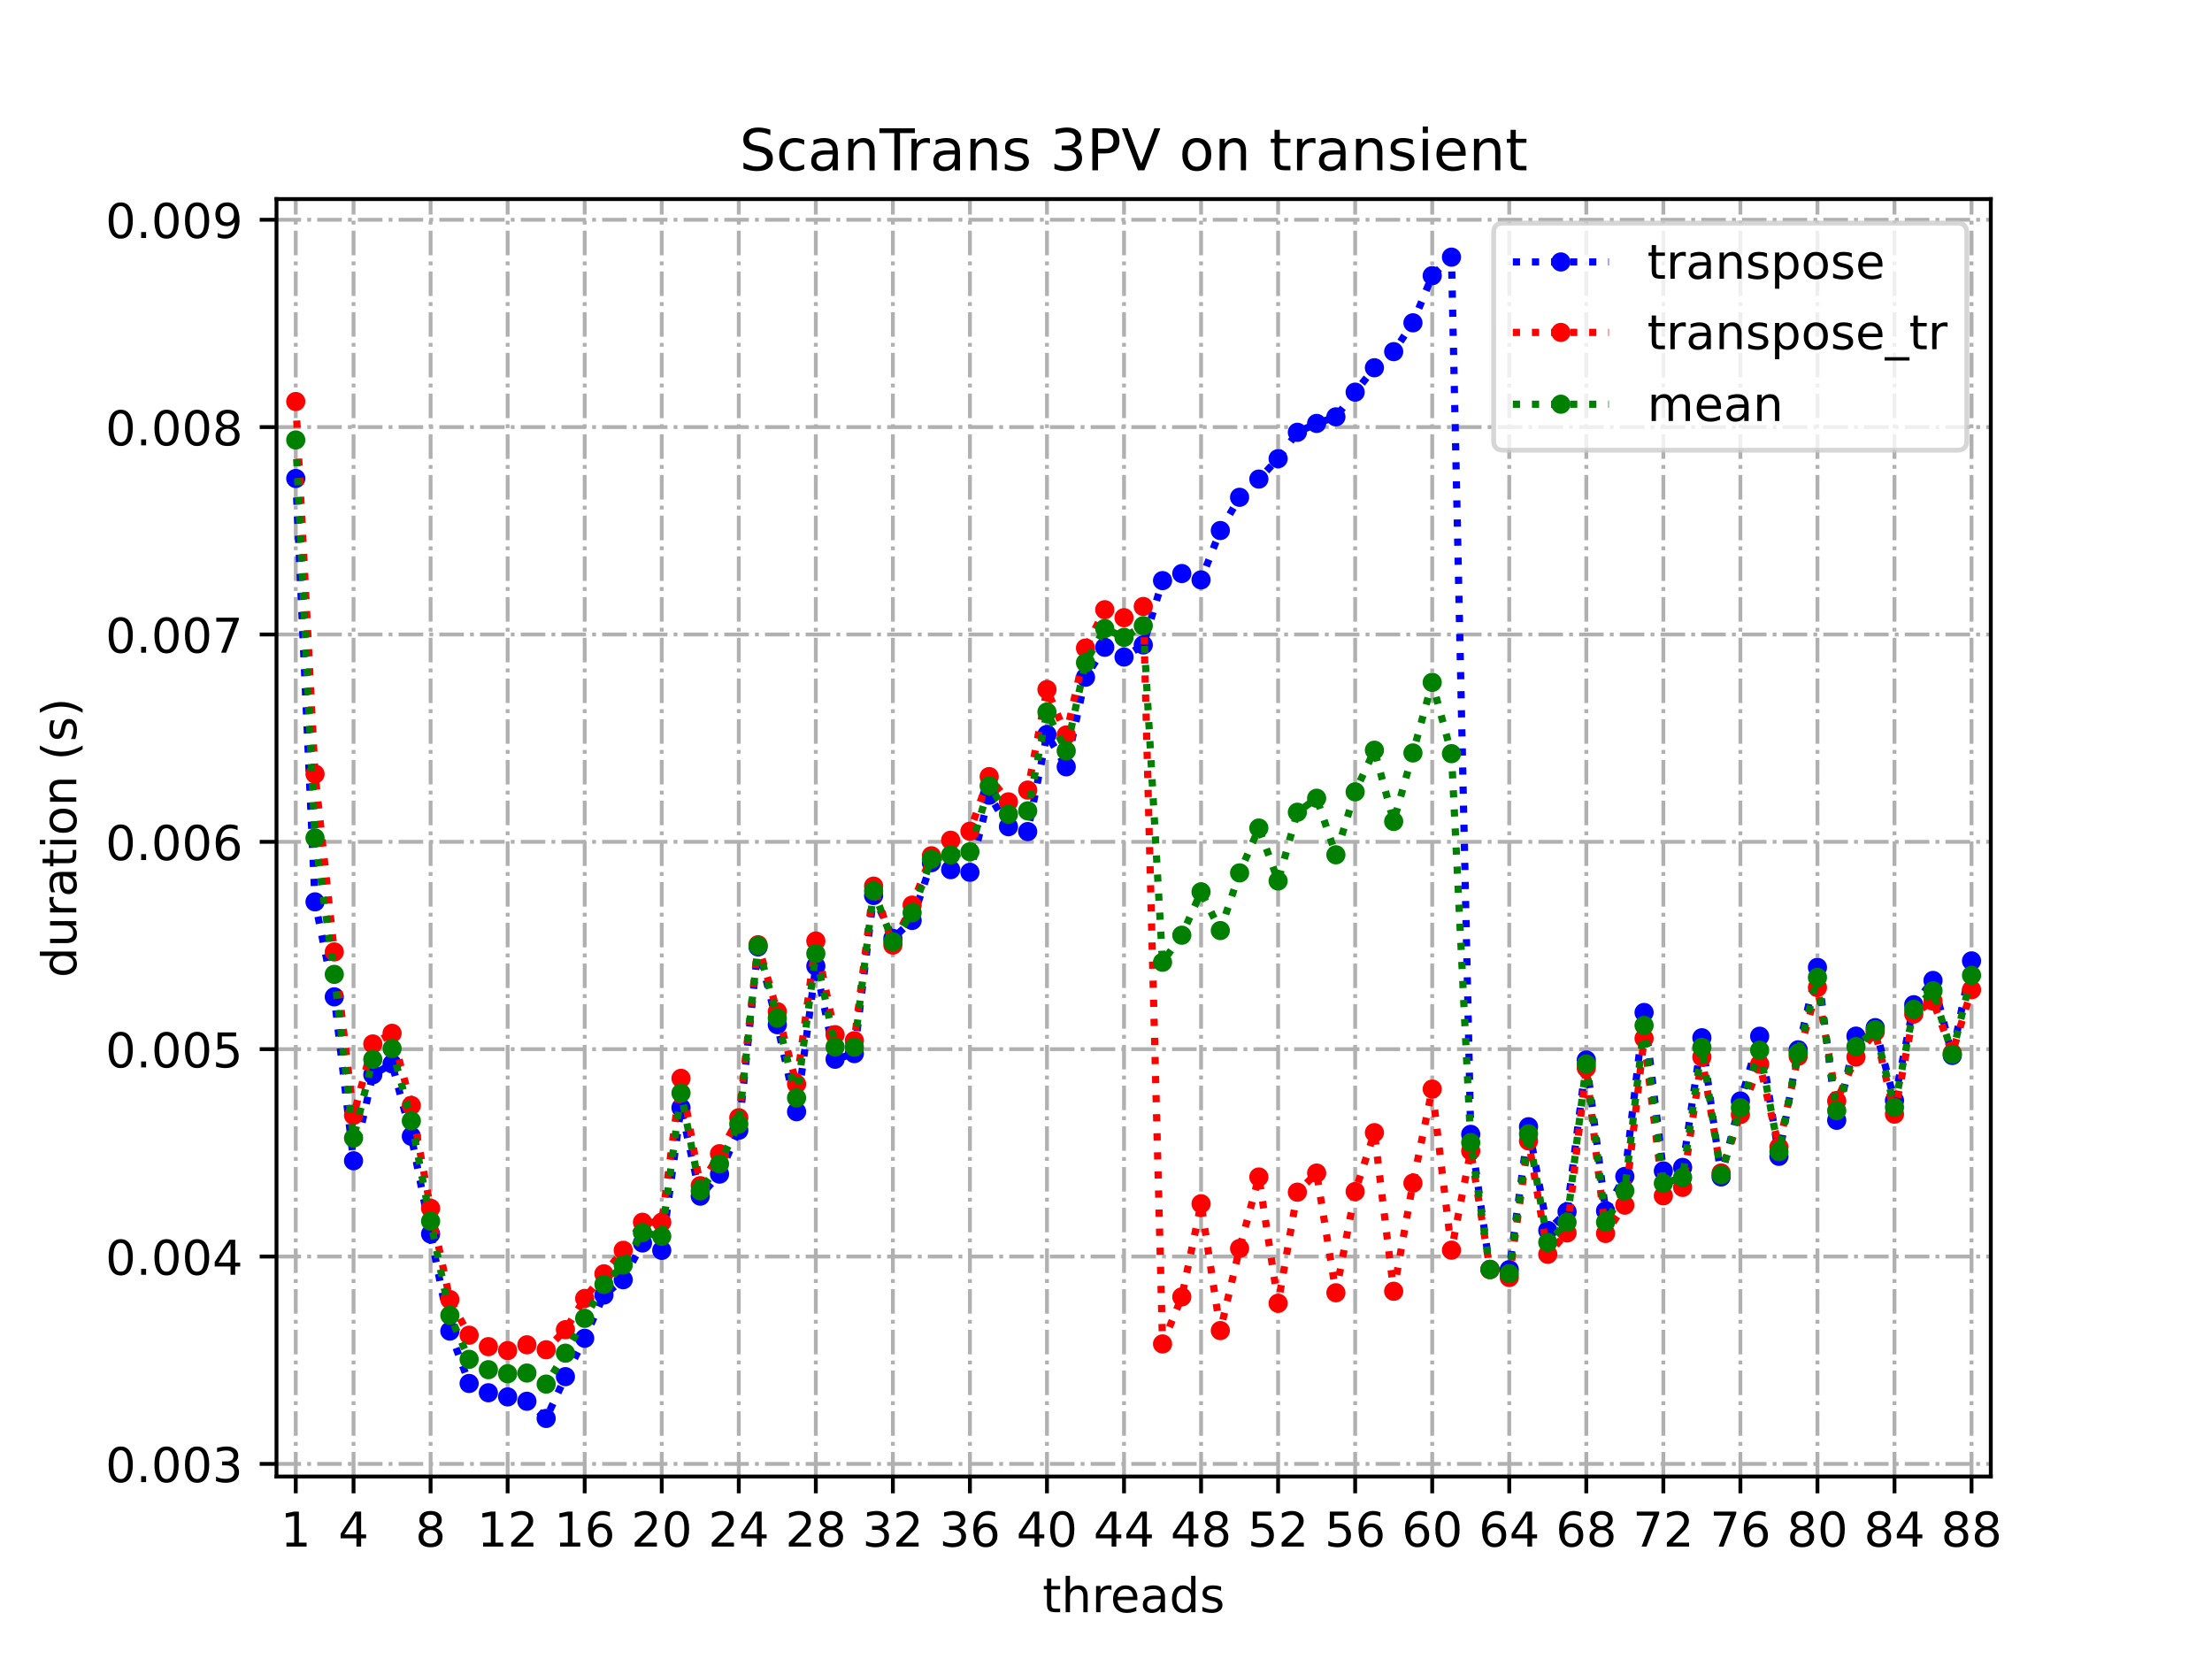 <?xml version="1.0" encoding="utf-8" standalone="no"?>
<!DOCTYPE svg PUBLIC "-//W3C//DTD SVG 1.1//EN"
  "http://www.w3.org/Graphics/SVG/1.1/DTD/svg11.dtd">
<!-- Created with matplotlib (https://matplotlib.org/) -->
<svg height="345.6pt" version="1.1" viewBox="0 0 460.8 345.6" width="460.8pt" xmlns="http://www.w3.org/2000/svg" xmlns:xlink="http://www.w3.org/1999/xlink">
 <defs>
  <style type="text/css">
*{stroke-linecap:butt;stroke-linejoin:round;}
  </style>
 </defs>
 <g id="figure_1">
  <g id="patch_1">
   <path d="M 0 345.6 
L 460.8 345.6 
L 460.8 0 
L 0 0 
z
" style="fill:#ffffff;"/>
  </g>
  <g id="axes_1">
   <g id="patch_2">
    <path d="M 57.6 307.584 
L 414.72 307.584 
L 414.72 41.472 
L 57.6 41.472 
z
" style="fill:#ffffff;"/>
   </g>
   <g id="matplotlib.axis_1">
    <g id="xtick_1">
     <g id="line2d_1">
      <path clip-path="url(#pfaa0744d5c)" d="M 61.613 307.584 
L 61.613 41.472 
" style="fill:none;stroke:#b0b0b0;stroke-dasharray:5.12,1.28,0.8,1.28;stroke-dashoffset:0;stroke-width:0.8;"/>
     </g>
     <g id="line2d_2">
      <defs>
       <path d="M 0 0 
L 0 3.5 
" id="mb3d5a38e41" style="stroke:#000000;stroke-width:0.8;"/>
      </defs>
      <g>
       <use style="stroke:#000000;stroke-width:0.8;" x="61.613" xlink:href="#mb3d5a38e41" y="307.584"/>
      </g>
     </g>
     <g id="text_1">
      <!-- 1 -->
      <defs>
       <path d="M 12.406 8.297 
L 28.516 8.297 
L 28.516 63.922 
L 10.984 60.406 
L 10.984 69.391 
L 28.422 72.906 
L 38.281 72.906 
L 38.281 8.297 
L 54.391 8.297 
L 54.391 0 
L 12.406 0 
z
" id="DejaVuSans-49"/>
      </defs>
      <g transform="translate(58.431 322.182)scale(0.1 -0.1)">
       <use xlink:href="#DejaVuSans-49"/>
      </g>
     </g>
    </g>
    <g id="xtick_2">
     <g id="line2d_3">
      <path clip-path="url(#pfaa0744d5c)" d="M 73.65 307.584 
L 73.65 41.472 
" style="fill:none;stroke:#b0b0b0;stroke-dasharray:5.12,1.28,0.8,1.28;stroke-dashoffset:0;stroke-width:0.8;"/>
     </g>
     <g id="line2d_4">
      <g>
       <use style="stroke:#000000;stroke-width:0.8;" x="73.65" xlink:href="#mb3d5a38e41" y="307.584"/>
      </g>
     </g>
     <g id="text_2">
      <!-- 4 -->
      <defs>
       <path d="M 37.797 64.312 
L 12.891 25.391 
L 37.797 25.391 
z
M 35.203 72.906 
L 47.609 72.906 
L 47.609 25.391 
L 58.016 25.391 
L 58.016 17.188 
L 47.609 17.188 
L 47.609 0 
L 37.797 0 
L 37.797 17.188 
L 4.891 17.188 
L 4.891 26.703 
z
" id="DejaVuSans-52"/>
      </defs>
      <g transform="translate(70.469 322.182)scale(0.1 -0.1)">
       <use xlink:href="#DejaVuSans-52"/>
      </g>
     </g>
    </g>
    <g id="xtick_3">
     <g id="line2d_5">
      <path clip-path="url(#pfaa0744d5c)" d="M 89.701 307.584 
L 89.701 41.472 
" style="fill:none;stroke:#b0b0b0;stroke-dasharray:5.12,1.28,0.8,1.28;stroke-dashoffset:0;stroke-width:0.8;"/>
     </g>
     <g id="line2d_6">
      <g>
       <use style="stroke:#000000;stroke-width:0.8;" x="89.701" xlink:href="#mb3d5a38e41" y="307.584"/>
      </g>
     </g>
     <g id="text_3">
      <!-- 8 -->
      <defs>
       <path d="M 31.781 34.625 
Q 24.75 34.625 20.719 30.859 
Q 16.703 27.094 16.703 20.516 
Q 16.703 13.922 20.719 10.156 
Q 24.75 6.391 31.781 6.391 
Q 38.812 6.391 42.859 10.172 
Q 46.922 13.969 46.922 20.516 
Q 46.922 27.094 42.891 30.859 
Q 38.875 34.625 31.781 34.625 
z
M 21.922 38.812 
Q 15.578 40.375 12.031 44.719 
Q 8.5 49.078 8.5 55.328 
Q 8.5 64.062 14.719 69.141 
Q 20.953 74.219 31.781 74.219 
Q 42.672 74.219 48.875 69.141 
Q 55.078 64.062 55.078 55.328 
Q 55.078 49.078 51.531 44.719 
Q 48 40.375 41.703 38.812 
Q 48.828 37.156 52.797 32.312 
Q 56.781 27.484 56.781 20.516 
Q 56.781 9.906 50.312 4.234 
Q 43.844 -1.422 31.781 -1.422 
Q 19.734 -1.422 13.25 4.234 
Q 6.781 9.906 6.781 20.516 
Q 6.781 27.484 10.781 32.312 
Q 14.797 37.156 21.922 38.812 
z
M 18.312 54.391 
Q 18.312 48.734 21.844 45.562 
Q 25.391 42.391 31.781 42.391 
Q 38.141 42.391 41.719 45.562 
Q 45.312 48.734 45.312 54.391 
Q 45.312 60.062 41.719 63.234 
Q 38.141 66.406 31.781 66.406 
Q 25.391 66.406 21.844 63.234 
Q 18.312 60.062 18.312 54.391 
z
" id="DejaVuSans-56"/>
      </defs>
      <g transform="translate(86.519 322.182)scale(0.1 -0.1)">
       <use xlink:href="#DejaVuSans-56"/>
      </g>
     </g>
    </g>
    <g id="xtick_4">
     <g id="line2d_7">
      <path clip-path="url(#pfaa0744d5c)" d="M 105.751 307.584 
L 105.751 41.472 
" style="fill:none;stroke:#b0b0b0;stroke-dasharray:5.12,1.28,0.8,1.28;stroke-dashoffset:0;stroke-width:0.8;"/>
     </g>
     <g id="line2d_8">
      <g>
       <use style="stroke:#000000;stroke-width:0.8;" x="105.751" xlink:href="#mb3d5a38e41" y="307.584"/>
      </g>
     </g>
     <g id="text_4">
      <!-- 12 -->
      <defs>
       <path d="M 19.188 8.297 
L 53.609 8.297 
L 53.609 0 
L 7.328 0 
L 7.328 8.297 
Q 12.938 14.109 22.625 23.891 
Q 32.328 33.688 34.812 36.531 
Q 39.547 41.844 41.422 45.531 
Q 43.312 49.219 43.312 52.781 
Q 43.312 58.594 39.234 62.25 
Q 35.156 65.922 28.609 65.922 
Q 23.969 65.922 18.812 64.312 
Q 13.672 62.703 7.812 59.422 
L 7.812 69.391 
Q 13.766 71.781 18.938 73 
Q 24.125 74.219 28.422 74.219 
Q 39.75 74.219 46.484 68.547 
Q 53.219 62.891 53.219 53.422 
Q 53.219 48.922 51.531 44.891 
Q 49.859 40.875 45.406 35.406 
Q 44.188 33.984 37.641 27.219 
Q 31.109 20.453 19.188 8.297 
z
" id="DejaVuSans-50"/>
      </defs>
      <g transform="translate(99.389 322.182)scale(0.1 -0.1)">
       <use xlink:href="#DejaVuSans-49"/>
       <use x="63.623" xlink:href="#DejaVuSans-50"/>
      </g>
     </g>
    </g>
    <g id="xtick_5">
     <g id="line2d_9">
      <path clip-path="url(#pfaa0744d5c)" d="M 121.801 307.584 
L 121.801 41.472 
" style="fill:none;stroke:#b0b0b0;stroke-dasharray:5.12,1.28,0.8,1.28;stroke-dashoffset:0;stroke-width:0.8;"/>
     </g>
     <g id="line2d_10">
      <g>
       <use style="stroke:#000000;stroke-width:0.8;" x="121.801" xlink:href="#mb3d5a38e41" y="307.584"/>
      </g>
     </g>
     <g id="text_5">
      <!-- 16 -->
      <defs>
       <path d="M 33.016 40.375 
Q 26.375 40.375 22.484 35.828 
Q 18.609 31.297 18.609 23.391 
Q 18.609 15.531 22.484 10.953 
Q 26.375 6.391 33.016 6.391 
Q 39.656 6.391 43.531 10.953 
Q 47.406 15.531 47.406 23.391 
Q 47.406 31.297 43.531 35.828 
Q 39.656 40.375 33.016 40.375 
z
M 52.594 71.297 
L 52.594 62.312 
Q 48.875 64.062 45.094 64.984 
Q 41.312 65.922 37.594 65.922 
Q 27.828 65.922 22.672 59.328 
Q 17.531 52.734 16.797 39.406 
Q 19.672 43.656 24.016 45.922 
Q 28.375 48.188 33.594 48.188 
Q 44.578 48.188 50.953 41.516 
Q 57.328 34.859 57.328 23.391 
Q 57.328 12.156 50.688 5.359 
Q 44.047 -1.422 33.016 -1.422 
Q 20.359 -1.422 13.672 8.266 
Q 6.984 17.969 6.984 36.375 
Q 6.984 53.656 15.188 63.938 
Q 23.391 74.219 37.203 74.219 
Q 40.922 74.219 44.703 73.484 
Q 48.484 72.75 52.594 71.297 
z
" id="DejaVuSans-54"/>
      </defs>
      <g transform="translate(115.439 322.182)scale(0.1 -0.1)">
       <use xlink:href="#DejaVuSans-49"/>
       <use x="63.623" xlink:href="#DejaVuSans-54"/>
      </g>
     </g>
    </g>
    <g id="xtick_6">
     <g id="line2d_11">
      <path clip-path="url(#pfaa0744d5c)" d="M 137.852 307.584 
L 137.852 41.472 
" style="fill:none;stroke:#b0b0b0;stroke-dasharray:5.12,1.28,0.8,1.28;stroke-dashoffset:0;stroke-width:0.8;"/>
     </g>
     <g id="line2d_12">
      <g>
       <use style="stroke:#000000;stroke-width:0.8;" x="137.852" xlink:href="#mb3d5a38e41" y="307.584"/>
      </g>
     </g>
     <g id="text_6">
      <!-- 20 -->
      <defs>
       <path d="M 31.781 66.406 
Q 24.172 66.406 20.328 58.906 
Q 16.5 51.422 16.5 36.375 
Q 16.5 21.391 20.328 13.891 
Q 24.172 6.391 31.781 6.391 
Q 39.453 6.391 43.281 13.891 
Q 47.125 21.391 47.125 36.375 
Q 47.125 51.422 43.281 58.906 
Q 39.453 66.406 31.781 66.406 
z
M 31.781 74.219 
Q 44.047 74.219 50.516 64.516 
Q 56.984 54.828 56.984 36.375 
Q 56.984 17.969 50.516 8.266 
Q 44.047 -1.422 31.781 -1.422 
Q 19.531 -1.422 13.062 8.266 
Q 6.594 17.969 6.594 36.375 
Q 6.594 54.828 13.062 64.516 
Q 19.531 74.219 31.781 74.219 
z
" id="DejaVuSans-48"/>
      </defs>
      <g transform="translate(131.489 322.182)scale(0.1 -0.1)">
       <use xlink:href="#DejaVuSans-50"/>
       <use x="63.623" xlink:href="#DejaVuSans-48"/>
      </g>
     </g>
    </g>
    <g id="xtick_7">
     <g id="line2d_13">
      <path clip-path="url(#pfaa0744d5c)" d="M 153.902 307.584 
L 153.902 41.472 
" style="fill:none;stroke:#b0b0b0;stroke-dasharray:5.12,1.28,0.8,1.28;stroke-dashoffset:0;stroke-width:0.8;"/>
     </g>
     <g id="line2d_14">
      <g>
       <use style="stroke:#000000;stroke-width:0.8;" x="153.902" xlink:href="#mb3d5a38e41" y="307.584"/>
      </g>
     </g>
     <g id="text_7">
      <!-- 24 -->
      <g transform="translate(147.54 322.182)scale(0.1 -0.1)">
       <use xlink:href="#DejaVuSans-50"/>
       <use x="63.623" xlink:href="#DejaVuSans-52"/>
      </g>
     </g>
    </g>
    <g id="xtick_8">
     <g id="line2d_15">
      <path clip-path="url(#pfaa0744d5c)" d="M 169.952 307.584 
L 169.952 41.472 
" style="fill:none;stroke:#b0b0b0;stroke-dasharray:5.12,1.28,0.8,1.28;stroke-dashoffset:0;stroke-width:0.8;"/>
     </g>
     <g id="line2d_16">
      <g>
       <use style="stroke:#000000;stroke-width:0.8;" x="169.952" xlink:href="#mb3d5a38e41" y="307.584"/>
      </g>
     </g>
     <g id="text_8">
      <!-- 28 -->
      <g transform="translate(163.59 322.182)scale(0.1 -0.1)">
       <use xlink:href="#DejaVuSans-50"/>
       <use x="63.623" xlink:href="#DejaVuSans-56"/>
      </g>
     </g>
    </g>
    <g id="xtick_9">
     <g id="line2d_17">
      <path clip-path="url(#pfaa0744d5c)" d="M 186.003 307.584 
L 186.003 41.472 
" style="fill:none;stroke:#b0b0b0;stroke-dasharray:5.12,1.28,0.8,1.28;stroke-dashoffset:0;stroke-width:0.8;"/>
     </g>
     <g id="line2d_18">
      <g>
       <use style="stroke:#000000;stroke-width:0.8;" x="186.003" xlink:href="#mb3d5a38e41" y="307.584"/>
      </g>
     </g>
     <g id="text_9">
      <!-- 32 -->
      <defs>
       <path d="M 40.578 39.312 
Q 47.656 37.797 51.625 33 
Q 55.609 28.219 55.609 21.188 
Q 55.609 10.406 48.188 4.484 
Q 40.766 -1.422 27.094 -1.422 
Q 22.516 -1.422 17.656 -0.516 
Q 12.797 0.391 7.625 2.203 
L 7.625 11.719 
Q 11.719 9.328 16.594 8.109 
Q 21.484 6.891 26.812 6.891 
Q 36.078 6.891 40.938 10.547 
Q 45.797 14.203 45.797 21.188 
Q 45.797 27.641 41.281 31.266 
Q 36.766 34.906 28.719 34.906 
L 20.219 34.906 
L 20.219 43.016 
L 29.109 43.016 
Q 36.375 43.016 40.234 45.922 
Q 44.094 48.828 44.094 54.297 
Q 44.094 59.906 40.109 62.906 
Q 36.141 65.922 28.719 65.922 
Q 24.656 65.922 20.016 65.031 
Q 15.375 64.156 9.812 62.312 
L 9.812 71.094 
Q 15.438 72.656 20.344 73.438 
Q 25.25 74.219 29.594 74.219 
Q 40.828 74.219 47.359 69.109 
Q 53.906 64.016 53.906 55.328 
Q 53.906 49.266 50.438 45.094 
Q 46.969 40.922 40.578 39.312 
z
" id="DejaVuSans-51"/>
      </defs>
      <g transform="translate(179.64 322.182)scale(0.1 -0.1)">
       <use xlink:href="#DejaVuSans-51"/>
       <use x="63.623" xlink:href="#DejaVuSans-50"/>
      </g>
     </g>
    </g>
    <g id="xtick_10">
     <g id="line2d_19">
      <path clip-path="url(#pfaa0744d5c)" d="M 202.053 307.584 
L 202.053 41.472 
" style="fill:none;stroke:#b0b0b0;stroke-dasharray:5.12,1.28,0.8,1.28;stroke-dashoffset:0;stroke-width:0.8;"/>
     </g>
     <g id="line2d_20">
      <g>
       <use style="stroke:#000000;stroke-width:0.8;" x="202.053" xlink:href="#mb3d5a38e41" y="307.584"/>
      </g>
     </g>
     <g id="text_10">
      <!-- 36 -->
      <g transform="translate(195.691 322.182)scale(0.1 -0.1)">
       <use xlink:href="#DejaVuSans-51"/>
       <use x="63.623" xlink:href="#DejaVuSans-54"/>
      </g>
     </g>
    </g>
    <g id="xtick_11">
     <g id="line2d_21">
      <path clip-path="url(#pfaa0744d5c)" d="M 218.103 307.584 
L 218.103 41.472 
" style="fill:none;stroke:#b0b0b0;stroke-dasharray:5.12,1.28,0.8,1.28;stroke-dashoffset:0;stroke-width:0.8;"/>
     </g>
     <g id="line2d_22">
      <g>
       <use style="stroke:#000000;stroke-width:0.8;" x="218.103" xlink:href="#mb3d5a38e41" y="307.584"/>
      </g>
     </g>
     <g id="text_11">
      <!-- 40 -->
      <g transform="translate(211.741 322.182)scale(0.1 -0.1)">
       <use xlink:href="#DejaVuSans-52"/>
       <use x="63.623" xlink:href="#DejaVuSans-48"/>
      </g>
     </g>
    </g>
    <g id="xtick_12">
     <g id="line2d_23">
      <path clip-path="url(#pfaa0744d5c)" d="M 234.154 307.584 
L 234.154 41.472 
" style="fill:none;stroke:#b0b0b0;stroke-dasharray:5.12,1.28,0.8,1.28;stroke-dashoffset:0;stroke-width:0.8;"/>
     </g>
     <g id="line2d_24">
      <g>
       <use style="stroke:#000000;stroke-width:0.8;" x="234.154" xlink:href="#mb3d5a38e41" y="307.584"/>
      </g>
     </g>
     <g id="text_12">
      <!-- 44 -->
      <g transform="translate(227.791 322.182)scale(0.1 -0.1)">
       <use xlink:href="#DejaVuSans-52"/>
       <use x="63.623" xlink:href="#DejaVuSans-52"/>
      </g>
     </g>
    </g>
    <g id="xtick_13">
     <g id="line2d_25">
      <path clip-path="url(#pfaa0744d5c)" d="M 250.204 307.584 
L 250.204 41.472 
" style="fill:none;stroke:#b0b0b0;stroke-dasharray:5.12,1.28,0.8,1.28;stroke-dashoffset:0;stroke-width:0.8;"/>
     </g>
     <g id="line2d_26">
      <g>
       <use style="stroke:#000000;stroke-width:0.8;" x="250.204" xlink:href="#mb3d5a38e41" y="307.584"/>
      </g>
     </g>
     <g id="text_13">
      <!-- 48 -->
      <g transform="translate(243.842 322.182)scale(0.1 -0.1)">
       <use xlink:href="#DejaVuSans-52"/>
       <use x="63.623" xlink:href="#DejaVuSans-56"/>
      </g>
     </g>
    </g>
    <g id="xtick_14">
     <g id="line2d_27">
      <path clip-path="url(#pfaa0744d5c)" d="M 266.254 307.584 
L 266.254 41.472 
" style="fill:none;stroke:#b0b0b0;stroke-dasharray:5.12,1.28,0.8,1.28;stroke-dashoffset:0;stroke-width:0.8;"/>
     </g>
     <g id="line2d_28">
      <g>
       <use style="stroke:#000000;stroke-width:0.8;" x="266.254" xlink:href="#mb3d5a38e41" y="307.584"/>
      </g>
     </g>
     <g id="text_14">
      <!-- 52 -->
      <defs>
       <path d="M 10.797 72.906 
L 49.516 72.906 
L 49.516 64.594 
L 19.828 64.594 
L 19.828 46.734 
Q 21.969 47.469 24.109 47.828 
Q 26.266 48.188 28.422 48.188 
Q 40.625 48.188 47.75 41.5 
Q 54.891 34.812 54.891 23.391 
Q 54.891 11.625 47.562 5.094 
Q 40.234 -1.422 26.906 -1.422 
Q 22.312 -1.422 17.547 -0.641 
Q 12.797 0.141 7.719 1.703 
L 7.719 11.625 
Q 12.109 9.234 16.797 8.062 
Q 21.484 6.891 26.703 6.891 
Q 35.156 6.891 40.078 11.328 
Q 45.016 15.766 45.016 23.391 
Q 45.016 31 40.078 35.438 
Q 35.156 39.891 26.703 39.891 
Q 22.75 39.891 18.812 39.016 
Q 14.891 38.141 10.797 36.281 
z
" id="DejaVuSans-53"/>
      </defs>
      <g transform="translate(259.892 322.182)scale(0.1 -0.1)">
       <use xlink:href="#DejaVuSans-53"/>
       <use x="63.623" xlink:href="#DejaVuSans-50"/>
      </g>
     </g>
    </g>
    <g id="xtick_15">
     <g id="line2d_29">
      <path clip-path="url(#pfaa0744d5c)" d="M 282.305 307.584 
L 282.305 41.472 
" style="fill:none;stroke:#b0b0b0;stroke-dasharray:5.12,1.28,0.8,1.28;stroke-dashoffset:0;stroke-width:0.8;"/>
     </g>
     <g id="line2d_30">
      <g>
       <use style="stroke:#000000;stroke-width:0.8;" x="282.305" xlink:href="#mb3d5a38e41" y="307.584"/>
      </g>
     </g>
     <g id="text_15">
      <!-- 56 -->
      <g transform="translate(275.942 322.182)scale(0.1 -0.1)">
       <use xlink:href="#DejaVuSans-53"/>
       <use x="63.623" xlink:href="#DejaVuSans-54"/>
      </g>
     </g>
    </g>
    <g id="xtick_16">
     <g id="line2d_31">
      <path clip-path="url(#pfaa0744d5c)" d="M 298.355 307.584 
L 298.355 41.472 
" style="fill:none;stroke:#b0b0b0;stroke-dasharray:5.12,1.28,0.8,1.28;stroke-dashoffset:0;stroke-width:0.8;"/>
     </g>
     <g id="line2d_32">
      <g>
       <use style="stroke:#000000;stroke-width:0.8;" x="298.355" xlink:href="#mb3d5a38e41" y="307.584"/>
      </g>
     </g>
     <g id="text_16">
      <!-- 60 -->
      <g transform="translate(291.993 322.182)scale(0.1 -0.1)">
       <use xlink:href="#DejaVuSans-54"/>
       <use x="63.623" xlink:href="#DejaVuSans-48"/>
      </g>
     </g>
    </g>
    <g id="xtick_17">
     <g id="line2d_33">
      <path clip-path="url(#pfaa0744d5c)" d="M 314.405 307.584 
L 314.405 41.472 
" style="fill:none;stroke:#b0b0b0;stroke-dasharray:5.12,1.28,0.8,1.28;stroke-dashoffset:0;stroke-width:0.8;"/>
     </g>
     <g id="line2d_34">
      <g>
       <use style="stroke:#000000;stroke-width:0.8;" x="314.405" xlink:href="#mb3d5a38e41" y="307.584"/>
      </g>
     </g>
     <g id="text_17">
      <!-- 64 -->
      <g transform="translate(308.043 322.182)scale(0.1 -0.1)">
       <use xlink:href="#DejaVuSans-54"/>
       <use x="63.623" xlink:href="#DejaVuSans-52"/>
      </g>
     </g>
    </g>
    <g id="xtick_18">
     <g id="line2d_35">
      <path clip-path="url(#pfaa0744d5c)" d="M 330.456 307.584 
L 330.456 41.472 
" style="fill:none;stroke:#b0b0b0;stroke-dasharray:5.12,1.28,0.8,1.28;stroke-dashoffset:0;stroke-width:0.8;"/>
     </g>
     <g id="line2d_36">
      <g>
       <use style="stroke:#000000;stroke-width:0.8;" x="330.456" xlink:href="#mb3d5a38e41" y="307.584"/>
      </g>
     </g>
     <g id="text_18">
      <!-- 68 -->
      <g transform="translate(324.093 322.182)scale(0.1 -0.1)">
       <use xlink:href="#DejaVuSans-54"/>
       <use x="63.623" xlink:href="#DejaVuSans-56"/>
      </g>
     </g>
    </g>
    <g id="xtick_19">
     <g id="line2d_37">
      <path clip-path="url(#pfaa0744d5c)" d="M 346.506 307.584 
L 346.506 41.472 
" style="fill:none;stroke:#b0b0b0;stroke-dasharray:5.12,1.28,0.8,1.28;stroke-dashoffset:0;stroke-width:0.8;"/>
     </g>
     <g id="line2d_38">
      <g>
       <use style="stroke:#000000;stroke-width:0.8;" x="346.506" xlink:href="#mb3d5a38e41" y="307.584"/>
      </g>
     </g>
     <g id="text_19">
      <!-- 72 -->
      <defs>
       <path d="M 8.203 72.906 
L 55.078 72.906 
L 55.078 68.703 
L 28.609 0 
L 18.312 0 
L 43.219 64.594 
L 8.203 64.594 
z
" id="DejaVuSans-55"/>
      </defs>
      <g transform="translate(340.144 322.182)scale(0.1 -0.1)">
       <use xlink:href="#DejaVuSans-55"/>
       <use x="63.623" xlink:href="#DejaVuSans-50"/>
      </g>
     </g>
    </g>
    <g id="xtick_20">
     <g id="line2d_39">
      <path clip-path="url(#pfaa0744d5c)" d="M 362.556 307.584 
L 362.556 41.472 
" style="fill:none;stroke:#b0b0b0;stroke-dasharray:5.12,1.28,0.8,1.28;stroke-dashoffset:0;stroke-width:0.8;"/>
     </g>
     <g id="line2d_40">
      <g>
       <use style="stroke:#000000;stroke-width:0.8;" x="362.556" xlink:href="#mb3d5a38e41" y="307.584"/>
      </g>
     </g>
     <g id="text_20">
      <!-- 76 -->
      <g transform="translate(356.194 322.182)scale(0.1 -0.1)">
       <use xlink:href="#DejaVuSans-55"/>
       <use x="63.623" xlink:href="#DejaVuSans-54"/>
      </g>
     </g>
    </g>
    <g id="xtick_21">
     <g id="line2d_41">
      <path clip-path="url(#pfaa0744d5c)" d="M 378.607 307.584 
L 378.607 41.472 
" style="fill:none;stroke:#b0b0b0;stroke-dasharray:5.12,1.28,0.8,1.28;stroke-dashoffset:0;stroke-width:0.8;"/>
     </g>
     <g id="line2d_42">
      <g>
       <use style="stroke:#000000;stroke-width:0.8;" x="378.607" xlink:href="#mb3d5a38e41" y="307.584"/>
      </g>
     </g>
     <g id="text_21">
      <!-- 80 -->
      <g transform="translate(372.244 322.182)scale(0.1 -0.1)">
       <use xlink:href="#DejaVuSans-56"/>
       <use x="63.623" xlink:href="#DejaVuSans-48"/>
      </g>
     </g>
    </g>
    <g id="xtick_22">
     <g id="line2d_43">
      <path clip-path="url(#pfaa0744d5c)" d="M 394.657 307.584 
L 394.657 41.472 
" style="fill:none;stroke:#b0b0b0;stroke-dasharray:5.12,1.28,0.8,1.28;stroke-dashoffset:0;stroke-width:0.8;"/>
     </g>
     <g id="line2d_44">
      <g>
       <use style="stroke:#000000;stroke-width:0.8;" x="394.657" xlink:href="#mb3d5a38e41" y="307.584"/>
      </g>
     </g>
     <g id="text_22">
      <!-- 84 -->
      <g transform="translate(388.295 322.182)scale(0.1 -0.1)">
       <use xlink:href="#DejaVuSans-56"/>
       <use x="63.623" xlink:href="#DejaVuSans-52"/>
      </g>
     </g>
    </g>
    <g id="xtick_23">
     <g id="line2d_45">
      <path clip-path="url(#pfaa0744d5c)" d="M 410.707 307.584 
L 410.707 41.472 
" style="fill:none;stroke:#b0b0b0;stroke-dasharray:5.12,1.28,0.8,1.28;stroke-dashoffset:0;stroke-width:0.8;"/>
     </g>
     <g id="line2d_46">
      <g>
       <use style="stroke:#000000;stroke-width:0.8;" x="410.707" xlink:href="#mb3d5a38e41" y="307.584"/>
      </g>
     </g>
     <g id="text_23">
      <!-- 88 -->
      <g transform="translate(404.345 322.182)scale(0.1 -0.1)">
       <use xlink:href="#DejaVuSans-56"/>
       <use x="63.623" xlink:href="#DejaVuSans-56"/>
      </g>
     </g>
    </g>
    <g id="text_24">
     <!-- threads -->
     <defs>
      <path d="M 18.312 70.219 
L 18.312 54.688 
L 36.812 54.688 
L 36.812 47.703 
L 18.312 47.703 
L 18.312 18.016 
Q 18.312 11.328 20.141 9.422 
Q 21.969 7.516 27.594 7.516 
L 36.812 7.516 
L 36.812 0 
L 27.594 0 
Q 17.188 0 13.234 3.875 
Q 9.281 7.766 9.281 18.016 
L 9.281 47.703 
L 2.688 47.703 
L 2.688 54.688 
L 9.281 54.688 
L 9.281 70.219 
z
" id="DejaVuSans-116"/>
      <path d="M 54.891 33.016 
L 54.891 0 
L 45.906 0 
L 45.906 32.719 
Q 45.906 40.484 42.875 44.328 
Q 39.844 48.188 33.797 48.188 
Q 26.516 48.188 22.312 43.547 
Q 18.109 38.922 18.109 30.906 
L 18.109 0 
L 9.078 0 
L 9.078 75.984 
L 18.109 75.984 
L 18.109 46.188 
Q 21.344 51.125 25.703 53.562 
Q 30.078 56 35.797 56 
Q 45.219 56 50.047 50.172 
Q 54.891 44.344 54.891 33.016 
z
" id="DejaVuSans-104"/>
      <path d="M 41.109 46.297 
Q 39.594 47.172 37.812 47.578 
Q 36.031 48 33.891 48 
Q 26.266 48 22.188 43.047 
Q 18.109 38.094 18.109 28.812 
L 18.109 0 
L 9.078 0 
L 9.078 54.688 
L 18.109 54.688 
L 18.109 46.188 
Q 20.953 51.172 25.484 53.578 
Q 30.031 56 36.531 56 
Q 37.453 56 38.578 55.875 
Q 39.703 55.766 41.062 55.516 
z
" id="DejaVuSans-114"/>
      <path d="M 56.203 29.594 
L 56.203 25.203 
L 14.891 25.203 
Q 15.484 15.922 20.484 11.062 
Q 25.484 6.203 34.422 6.203 
Q 39.594 6.203 44.453 7.469 
Q 49.312 8.734 54.109 11.281 
L 54.109 2.781 
Q 49.266 0.734 44.188 -0.344 
Q 39.109 -1.422 33.891 -1.422 
Q 20.797 -1.422 13.156 6.188 
Q 5.516 13.812 5.516 26.812 
Q 5.516 40.234 12.766 48.109 
Q 20.016 56 32.328 56 
Q 43.359 56 49.781 48.891 
Q 56.203 41.797 56.203 29.594 
z
M 47.219 32.234 
Q 47.125 39.594 43.094 43.984 
Q 39.062 48.391 32.422 48.391 
Q 24.906 48.391 20.391 44.141 
Q 15.875 39.891 15.188 32.172 
z
" id="DejaVuSans-101"/>
      <path d="M 34.281 27.484 
Q 23.391 27.484 19.188 25 
Q 14.984 22.516 14.984 16.5 
Q 14.984 11.719 18.141 8.906 
Q 21.297 6.109 26.703 6.109 
Q 34.188 6.109 38.703 11.406 
Q 43.219 16.703 43.219 25.484 
L 43.219 27.484 
z
M 52.203 31.203 
L 52.203 0 
L 43.219 0 
L 43.219 8.297 
Q 40.141 3.328 35.547 0.953 
Q 30.953 -1.422 24.312 -1.422 
Q 15.922 -1.422 10.953 3.297 
Q 6 8.016 6 15.922 
Q 6 25.141 12.172 29.828 
Q 18.359 34.516 30.609 34.516 
L 43.219 34.516 
L 43.219 35.406 
Q 43.219 41.609 39.141 45 
Q 35.062 48.391 27.688 48.391 
Q 23 48.391 18.547 47.266 
Q 14.109 46.141 10.016 43.891 
L 10.016 52.203 
Q 14.938 54.109 19.578 55.047 
Q 24.219 56 28.609 56 
Q 40.484 56 46.344 49.844 
Q 52.203 43.703 52.203 31.203 
z
" id="DejaVuSans-97"/>
      <path d="M 45.406 46.391 
L 45.406 75.984 
L 54.391 75.984 
L 54.391 0 
L 45.406 0 
L 45.406 8.203 
Q 42.578 3.328 38.25 0.953 
Q 33.938 -1.422 27.875 -1.422 
Q 17.969 -1.422 11.734 6.484 
Q 5.516 14.406 5.516 27.297 
Q 5.516 40.188 11.734 48.094 
Q 17.969 56 27.875 56 
Q 33.938 56 38.25 53.625 
Q 42.578 51.266 45.406 46.391 
z
M 14.797 27.297 
Q 14.797 17.391 18.875 11.75 
Q 22.953 6.109 30.078 6.109 
Q 37.203 6.109 41.297 11.75 
Q 45.406 17.391 45.406 27.297 
Q 45.406 37.203 41.297 42.844 
Q 37.203 48.484 30.078 48.484 
Q 22.953 48.484 18.875 42.844 
Q 14.797 37.203 14.797 27.297 
z
" id="DejaVuSans-100"/>
      <path d="M 44.281 53.078 
L 44.281 44.578 
Q 40.484 46.531 36.375 47.5 
Q 32.281 48.484 27.875 48.484 
Q 21.188 48.484 17.844 46.438 
Q 14.5 44.391 14.5 40.281 
Q 14.5 37.156 16.891 35.375 
Q 19.281 33.594 26.516 31.984 
L 29.594 31.297 
Q 39.156 29.25 43.188 25.516 
Q 47.219 21.781 47.219 15.094 
Q 47.219 7.469 41.188 3.016 
Q 35.156 -1.422 24.609 -1.422 
Q 20.219 -1.422 15.453 -0.562 
Q 10.688 0.297 5.422 2 
L 5.422 11.281 
Q 10.406 8.688 15.234 7.391 
Q 20.062 6.109 24.812 6.109 
Q 31.156 6.109 34.562 8.281 
Q 37.984 10.453 37.984 14.406 
Q 37.984 18.062 35.516 20.016 
Q 33.062 21.969 24.703 23.781 
L 21.578 24.516 
Q 13.234 26.266 9.516 29.906 
Q 5.812 33.547 5.812 39.891 
Q 5.812 47.609 11.281 51.797 
Q 16.75 56 26.812 56 
Q 31.781 56 36.172 55.266 
Q 40.578 54.547 44.281 53.078 
z
" id="DejaVuSans-115"/>
     </defs>
     <g transform="translate(217.169 335.861)scale(0.1 -0.1)">
      <use xlink:href="#DejaVuSans-116"/>
      <use x="39.209" xlink:href="#DejaVuSans-104"/>
      <use x="102.588" xlink:href="#DejaVuSans-114"/>
      <use x="141.451" xlink:href="#DejaVuSans-101"/>
      <use x="202.975" xlink:href="#DejaVuSans-97"/>
      <use x="264.254" xlink:href="#DejaVuSans-100"/>
      <use x="327.73" xlink:href="#DejaVuSans-115"/>
     </g>
    </g>
   </g>
   <g id="matplotlib.axis_2">
    <g id="ytick_1">
     <g id="line2d_47">
      <path clip-path="url(#pfaa0744d5c)" d="M 57.6 304.955 
L 414.72 304.955 
" style="fill:none;stroke:#b0b0b0;stroke-dasharray:5.12,1.28,0.8,1.28;stroke-dashoffset:0;stroke-width:0.8;"/>
     </g>
     <g id="line2d_48">
      <defs>
       <path d="M 0 0 
L -3.5 0 
" id="m62895078f2" style="stroke:#000000;stroke-width:0.8;"/>
      </defs>
      <g>
       <use style="stroke:#000000;stroke-width:0.8;" x="57.6" xlink:href="#m62895078f2" y="304.955"/>
      </g>
     </g>
     <g id="text_25">
      <!-- 0.003 -->
      <defs>
       <path d="M 10.688 12.406 
L 21 12.406 
L 21 0 
L 10.688 0 
z
" id="DejaVuSans-46"/>
      </defs>
      <g transform="translate(21.972 308.754)scale(0.1 -0.1)">
       <use xlink:href="#DejaVuSans-48"/>
       <use x="63.623" xlink:href="#DejaVuSans-46"/>
       <use x="95.41" xlink:href="#DejaVuSans-48"/>
       <use x="159.033" xlink:href="#DejaVuSans-48"/>
       <use x="222.656" xlink:href="#DejaVuSans-51"/>
      </g>
     </g>
    </g>
    <g id="ytick_2">
     <g id="line2d_49">
      <path clip-path="url(#pfaa0744d5c)" d="M 57.6 261.759 
L 414.72 261.759 
" style="fill:none;stroke:#b0b0b0;stroke-dasharray:5.12,1.28,0.8,1.28;stroke-dashoffset:0;stroke-width:0.8;"/>
     </g>
     <g id="line2d_50">
      <g>
       <use style="stroke:#000000;stroke-width:0.8;" x="57.6" xlink:href="#m62895078f2" y="261.759"/>
      </g>
     </g>
     <g id="text_26">
      <!-- 0.004 -->
      <g transform="translate(21.972 265.558)scale(0.1 -0.1)">
       <use xlink:href="#DejaVuSans-48"/>
       <use x="63.623" xlink:href="#DejaVuSans-46"/>
       <use x="95.41" xlink:href="#DejaVuSans-48"/>
       <use x="159.033" xlink:href="#DejaVuSans-48"/>
       <use x="222.656" xlink:href="#DejaVuSans-52"/>
      </g>
     </g>
    </g>
    <g id="ytick_3">
     <g id="line2d_51">
      <path clip-path="url(#pfaa0744d5c)" d="M 57.6 218.563 
L 414.72 218.563 
" style="fill:none;stroke:#b0b0b0;stroke-dasharray:5.12,1.28,0.8,1.28;stroke-dashoffset:0;stroke-width:0.8;"/>
     </g>
     <g id="line2d_52">
      <g>
       <use style="stroke:#000000;stroke-width:0.8;" x="57.6" xlink:href="#m62895078f2" y="218.563"/>
      </g>
     </g>
     <g id="text_27">
      <!-- 0.005 -->
      <g transform="translate(21.972 222.363)scale(0.1 -0.1)">
       <use xlink:href="#DejaVuSans-48"/>
       <use x="63.623" xlink:href="#DejaVuSans-46"/>
       <use x="95.41" xlink:href="#DejaVuSans-48"/>
       <use x="159.033" xlink:href="#DejaVuSans-48"/>
       <use x="222.656" xlink:href="#DejaVuSans-53"/>
      </g>
     </g>
    </g>
    <g id="ytick_4">
     <g id="line2d_53">
      <path clip-path="url(#pfaa0744d5c)" d="M 57.6 175.368 
L 414.72 175.368 
" style="fill:none;stroke:#b0b0b0;stroke-dasharray:5.12,1.28,0.8,1.28;stroke-dashoffset:0;stroke-width:0.8;"/>
     </g>
     <g id="line2d_54">
      <g>
       <use style="stroke:#000000;stroke-width:0.8;" x="57.6" xlink:href="#m62895078f2" y="175.368"/>
      </g>
     </g>
     <g id="text_28">
      <!-- 0.006 -->
      <g transform="translate(21.972 179.167)scale(0.1 -0.1)">
       <use xlink:href="#DejaVuSans-48"/>
       <use x="63.623" xlink:href="#DejaVuSans-46"/>
       <use x="95.41" xlink:href="#DejaVuSans-48"/>
       <use x="159.033" xlink:href="#DejaVuSans-48"/>
       <use x="222.656" xlink:href="#DejaVuSans-54"/>
      </g>
     </g>
    </g>
    <g id="ytick_5">
     <g id="line2d_55">
      <path clip-path="url(#pfaa0744d5c)" d="M 57.6 132.172 
L 414.72 132.172 
" style="fill:none;stroke:#b0b0b0;stroke-dasharray:5.12,1.28,0.8,1.28;stroke-dashoffset:0;stroke-width:0.8;"/>
     </g>
     <g id="line2d_56">
      <g>
       <use style="stroke:#000000;stroke-width:0.8;" x="57.6" xlink:href="#m62895078f2" y="132.172"/>
      </g>
     </g>
     <g id="text_29">
      <!-- 0.007 -->
      <g transform="translate(21.972 135.971)scale(0.1 -0.1)">
       <use xlink:href="#DejaVuSans-48"/>
       <use x="63.623" xlink:href="#DejaVuSans-46"/>
       <use x="95.41" xlink:href="#DejaVuSans-48"/>
       <use x="159.033" xlink:href="#DejaVuSans-48"/>
       <use x="222.656" xlink:href="#DejaVuSans-55"/>
      </g>
     </g>
    </g>
    <g id="ytick_6">
     <g id="line2d_57">
      <path clip-path="url(#pfaa0744d5c)" d="M 57.6 88.976 
L 414.72 88.976 
" style="fill:none;stroke:#b0b0b0;stroke-dasharray:5.12,1.28,0.8,1.28;stroke-dashoffset:0;stroke-width:0.8;"/>
     </g>
     <g id="line2d_58">
      <g>
       <use style="stroke:#000000;stroke-width:0.8;" x="57.6" xlink:href="#m62895078f2" y="88.976"/>
      </g>
     </g>
     <g id="text_30">
      <!-- 0.008 -->
      <g transform="translate(21.972 92.775)scale(0.1 -0.1)">
       <use xlink:href="#DejaVuSans-48"/>
       <use x="63.623" xlink:href="#DejaVuSans-46"/>
       <use x="95.41" xlink:href="#DejaVuSans-48"/>
       <use x="159.033" xlink:href="#DejaVuSans-48"/>
       <use x="222.656" xlink:href="#DejaVuSans-56"/>
      </g>
     </g>
    </g>
    <g id="ytick_7">
     <g id="line2d_59">
      <path clip-path="url(#pfaa0744d5c)" d="M 57.6 45.781 
L 414.72 45.781 
" style="fill:none;stroke:#b0b0b0;stroke-dasharray:5.12,1.28,0.8,1.28;stroke-dashoffset:0;stroke-width:0.8;"/>
     </g>
     <g id="line2d_60">
      <g>
       <use style="stroke:#000000;stroke-width:0.8;" x="57.6" xlink:href="#m62895078f2" y="45.781"/>
      </g>
     </g>
     <g id="text_31">
      <!-- 0.009 -->
      <defs>
       <path d="M 10.984 1.516 
L 10.984 10.5 
Q 14.703 8.734 18.5 7.812 
Q 22.312 6.891 25.984 6.891 
Q 35.75 6.891 40.891 13.453 
Q 46.047 20.016 46.781 33.406 
Q 43.953 29.203 39.594 26.953 
Q 35.25 24.703 29.984 24.703 
Q 19.047 24.703 12.672 31.312 
Q 6.297 37.938 6.297 49.422 
Q 6.297 60.641 12.938 67.422 
Q 19.578 74.219 30.609 74.219 
Q 43.266 74.219 49.922 64.516 
Q 56.594 54.828 56.594 36.375 
Q 56.594 19.141 48.406 8.859 
Q 40.234 -1.422 26.422 -1.422 
Q 22.703 -1.422 18.891 -0.688 
Q 15.094 0.047 10.984 1.516 
z
M 30.609 32.422 
Q 37.25 32.422 41.125 36.953 
Q 45.016 41.5 45.016 49.422 
Q 45.016 57.281 41.125 61.844 
Q 37.25 66.406 30.609 66.406 
Q 23.969 66.406 20.094 61.844 
Q 16.219 57.281 16.219 49.422 
Q 16.219 41.5 20.094 36.953 
Q 23.969 32.422 30.609 32.422 
z
" id="DejaVuSans-57"/>
      </defs>
      <g transform="translate(21.972 49.58)scale(0.1 -0.1)">
       <use xlink:href="#DejaVuSans-48"/>
       <use x="63.623" xlink:href="#DejaVuSans-46"/>
       <use x="95.41" xlink:href="#DejaVuSans-48"/>
       <use x="159.033" xlink:href="#DejaVuSans-48"/>
       <use x="222.656" xlink:href="#DejaVuSans-57"/>
      </g>
     </g>
    </g>
    <g id="text_32">
     <!-- duration (s) -->
     <defs>
      <path d="M 8.5 21.578 
L 8.5 54.688 
L 17.484 54.688 
L 17.484 21.922 
Q 17.484 14.156 20.5 10.266 
Q 23.531 6.391 29.594 6.391 
Q 36.859 6.391 41.078 11.031 
Q 45.312 15.672 45.312 23.688 
L 45.312 54.688 
L 54.297 54.688 
L 54.297 0 
L 45.312 0 
L 45.312 8.406 
Q 42.047 3.422 37.719 1 
Q 33.406 -1.422 27.688 -1.422 
Q 18.266 -1.422 13.375 4.438 
Q 8.5 10.297 8.5 21.578 
z
M 31.109 56 
z
" id="DejaVuSans-117"/>
      <path d="M 9.422 54.688 
L 18.406 54.688 
L 18.406 0 
L 9.422 0 
z
M 9.422 75.984 
L 18.406 75.984 
L 18.406 64.594 
L 9.422 64.594 
z
" id="DejaVuSans-105"/>
      <path d="M 30.609 48.391 
Q 23.391 48.391 19.188 42.75 
Q 14.984 37.109 14.984 27.297 
Q 14.984 17.484 19.156 11.844 
Q 23.344 6.203 30.609 6.203 
Q 37.797 6.203 41.984 11.859 
Q 46.188 17.531 46.188 27.297 
Q 46.188 37.016 41.984 42.703 
Q 37.797 48.391 30.609 48.391 
z
M 30.609 56 
Q 42.328 56 49.016 48.375 
Q 55.719 40.766 55.719 27.297 
Q 55.719 13.875 49.016 6.219 
Q 42.328 -1.422 30.609 -1.422 
Q 18.844 -1.422 12.172 6.219 
Q 5.516 13.875 5.516 27.297 
Q 5.516 40.766 12.172 48.375 
Q 18.844 56 30.609 56 
z
" id="DejaVuSans-111"/>
      <path d="M 54.891 33.016 
L 54.891 0 
L 45.906 0 
L 45.906 32.719 
Q 45.906 40.484 42.875 44.328 
Q 39.844 48.188 33.797 48.188 
Q 26.516 48.188 22.312 43.547 
Q 18.109 38.922 18.109 30.906 
L 18.109 0 
L 9.078 0 
L 9.078 54.688 
L 18.109 54.688 
L 18.109 46.188 
Q 21.344 51.125 25.703 53.562 
Q 30.078 56 35.797 56 
Q 45.219 56 50.047 50.172 
Q 54.891 44.344 54.891 33.016 
z
" id="DejaVuSans-110"/>
      <path id="DejaVuSans-32"/>
      <path d="M 31 75.875 
Q 24.469 64.656 21.281 53.656 
Q 18.109 42.672 18.109 31.391 
Q 18.109 20.125 21.312 9.062 
Q 24.516 -2 31 -13.188 
L 23.188 -13.188 
Q 15.875 -1.703 12.234 9.375 
Q 8.594 20.453 8.594 31.391 
Q 8.594 42.281 12.203 53.312 
Q 15.828 64.359 23.188 75.875 
z
" id="DejaVuSans-40"/>
      <path d="M 8.016 75.875 
L 15.828 75.875 
Q 23.141 64.359 26.781 53.312 
Q 30.422 42.281 30.422 31.391 
Q 30.422 20.453 26.781 9.375 
Q 23.141 -1.703 15.828 -13.188 
L 8.016 -13.188 
Q 14.5 -2 17.703 9.062 
Q 20.906 20.125 20.906 31.391 
Q 20.906 42.672 17.703 53.656 
Q 14.5 64.656 8.016 75.875 
z
" id="DejaVuSans-41"/>
     </defs>
     <g transform="translate(15.892 203.663)rotate(-90)scale(0.1 -0.1)">
      <use xlink:href="#DejaVuSans-100"/>
      <use x="63.477" xlink:href="#DejaVuSans-117"/>
      <use x="126.855" xlink:href="#DejaVuSans-114"/>
      <use x="167.969" xlink:href="#DejaVuSans-97"/>
      <use x="229.248" xlink:href="#DejaVuSans-116"/>
      <use x="268.457" xlink:href="#DejaVuSans-105"/>
      <use x="296.24" xlink:href="#DejaVuSans-111"/>
      <use x="357.422" xlink:href="#DejaVuSans-110"/>
      <use x="420.801" xlink:href="#DejaVuSans-32"/>
      <use x="452.588" xlink:href="#DejaVuSans-40"/>
      <use x="491.602" xlink:href="#DejaVuSans-115"/>
      <use x="543.701" xlink:href="#DejaVuSans-41"/>
     </g>
    </g>
   </g>
   <g id="line2d_61">
    <path clip-path="url(#pfaa0744d5c)" d="M 61.613 99.677 
L 65.625 187.874 
L 69.638 207.66 
L 73.65 241.813 
L 77.663 223.887 
L 81.676 221.619 
L 85.688 236.711 
L 89.701 257.061 
L 93.713 277.287 
L 97.726 288.202 
L 101.738 290.133 
L 105.751 290.999 
L 109.764 291.911 
L 113.776 295.488 
L 117.789 286.783 
L 121.801 278.785 
L 125.814 269.783 
L 129.827 266.588 
L 133.839 258.932 
L 137.852 260.474 
L 141.864 230.755 
L 145.877 249.182 
L 149.889 244.591 
L 153.902 235.453 
L 157.915 197.259 
L 161.927 213.459 
L 165.94 231.588 
L 169.952 201.254 
L 173.965 220.661 
L 177.978 219.488 
L 181.99 186.552 
L 186.003 195.494 
L 190.015 191.748 
L 194.028 179.716 
L 198.04 181.167 
L 202.053 181.723 
L 206.066 165.662 
L 210.078 172.214 
L 214.091 173.233 
L 218.103 153.006 
L 222.116 159.744 
L 226.129 141.082 
L 230.141 134.841 
L 234.154 136.874 
L 238.166 134.355 
L 242.179 120.952 
L 246.191 119.478 
L 250.204 120.801 
L 254.217 110.518 
L 258.229 103.596 
L 262.242 99.802 
L 266.254 95.56 
L 270.267 90.056 
L 274.28 88.205 
L 278.292 86.84 
L 282.305 81.694 
L 286.317 76.612 
L 290.33 73.252 
L 294.342 67.249 
L 298.355 57.431 
L 302.368 53.568 
L 306.38 236.307 
L 310.393 264.426 
L 314.405 264.486 
L 318.418 234.719 
L 322.431 256.328 
L 326.443 252.429 
L 330.456 220.815 
L 334.468 252.254 
L 338.481 245.072 
L 342.493 210.917 
L 346.506 243.923 
L 350.519 243.196 
L 354.531 216.181 
L 358.544 245.173 
L 362.556 229.362 
L 366.569 215.865 
L 370.582 240.884 
L 374.594 218.698 
L 378.607 201.52 
L 382.619 233.377 
L 386.632 215.843 
L 390.644 214.073 
L 394.657 229.263 
L 398.67 209.301 
L 402.682 204.246 
L 406.695 219.872 
L 410.707 200.171 
" style="fill:none;stroke:#0000ff;stroke-dasharray:1.5,2.475;stroke-dashoffset:0;stroke-width:1.5;"/>
    <defs>
     <path d="M 0 1.5 
C 0.398 1.5 0.779 1.342 1.061 1.061 
C 1.342 0.779 1.5 0.398 1.5 0 
C 1.5 -0.398 1.342 -0.779 1.061 -1.061 
C 0.779 -1.342 0.398 -1.5 0 -1.5 
C -0.398 -1.5 -0.779 -1.342 -1.061 -1.061 
C -1.342 -0.779 -1.5 -0.398 -1.5 0 
C -1.5 0.398 -1.342 0.779 -1.061 1.061 
C -0.779 1.342 -0.398 1.5 0 1.5 
z
" id="m1324255841" style="stroke:#0000ff;"/>
    </defs>
    <g clip-path="url(#pfaa0744d5c)">
     <use style="fill:#0000ff;stroke:#0000ff;" x="61.613" xlink:href="#m1324255841" y="99.677"/>
     <use style="fill:#0000ff;stroke:#0000ff;" x="65.625" xlink:href="#m1324255841" y="187.874"/>
     <use style="fill:#0000ff;stroke:#0000ff;" x="69.638" xlink:href="#m1324255841" y="207.66"/>
     <use style="fill:#0000ff;stroke:#0000ff;" x="73.65" xlink:href="#m1324255841" y="241.813"/>
     <use style="fill:#0000ff;stroke:#0000ff;" x="77.663" xlink:href="#m1324255841" y="223.887"/>
     <use style="fill:#0000ff;stroke:#0000ff;" x="81.676" xlink:href="#m1324255841" y="221.619"/>
     <use style="fill:#0000ff;stroke:#0000ff;" x="85.688" xlink:href="#m1324255841" y="236.711"/>
     <use style="fill:#0000ff;stroke:#0000ff;" x="89.701" xlink:href="#m1324255841" y="257.061"/>
     <use style="fill:#0000ff;stroke:#0000ff;" x="93.713" xlink:href="#m1324255841" y="277.287"/>
     <use style="fill:#0000ff;stroke:#0000ff;" x="97.726" xlink:href="#m1324255841" y="288.202"/>
     <use style="fill:#0000ff;stroke:#0000ff;" x="101.738" xlink:href="#m1324255841" y="290.133"/>
     <use style="fill:#0000ff;stroke:#0000ff;" x="105.751" xlink:href="#m1324255841" y="290.999"/>
     <use style="fill:#0000ff;stroke:#0000ff;" x="109.764" xlink:href="#m1324255841" y="291.911"/>
     <use style="fill:#0000ff;stroke:#0000ff;" x="113.776" xlink:href="#m1324255841" y="295.488"/>
     <use style="fill:#0000ff;stroke:#0000ff;" x="117.789" xlink:href="#m1324255841" y="286.783"/>
     <use style="fill:#0000ff;stroke:#0000ff;" x="121.801" xlink:href="#m1324255841" y="278.785"/>
     <use style="fill:#0000ff;stroke:#0000ff;" x="125.814" xlink:href="#m1324255841" y="269.783"/>
     <use style="fill:#0000ff;stroke:#0000ff;" x="129.827" xlink:href="#m1324255841" y="266.588"/>
     <use style="fill:#0000ff;stroke:#0000ff;" x="133.839" xlink:href="#m1324255841" y="258.932"/>
     <use style="fill:#0000ff;stroke:#0000ff;" x="137.852" xlink:href="#m1324255841" y="260.474"/>
     <use style="fill:#0000ff;stroke:#0000ff;" x="141.864" xlink:href="#m1324255841" y="230.755"/>
     <use style="fill:#0000ff;stroke:#0000ff;" x="145.877" xlink:href="#m1324255841" y="249.182"/>
     <use style="fill:#0000ff;stroke:#0000ff;" x="149.889" xlink:href="#m1324255841" y="244.591"/>
     <use style="fill:#0000ff;stroke:#0000ff;" x="153.902" xlink:href="#m1324255841" y="235.453"/>
     <use style="fill:#0000ff;stroke:#0000ff;" x="157.915" xlink:href="#m1324255841" y="197.259"/>
     <use style="fill:#0000ff;stroke:#0000ff;" x="161.927" xlink:href="#m1324255841" y="213.459"/>
     <use style="fill:#0000ff;stroke:#0000ff;" x="165.94" xlink:href="#m1324255841" y="231.588"/>
     <use style="fill:#0000ff;stroke:#0000ff;" x="169.952" xlink:href="#m1324255841" y="201.254"/>
     <use style="fill:#0000ff;stroke:#0000ff;" x="173.965" xlink:href="#m1324255841" y="220.661"/>
     <use style="fill:#0000ff;stroke:#0000ff;" x="177.978" xlink:href="#m1324255841" y="219.488"/>
     <use style="fill:#0000ff;stroke:#0000ff;" x="181.99" xlink:href="#m1324255841" y="186.552"/>
     <use style="fill:#0000ff;stroke:#0000ff;" x="186.003" xlink:href="#m1324255841" y="195.494"/>
     <use style="fill:#0000ff;stroke:#0000ff;" x="190.015" xlink:href="#m1324255841" y="191.748"/>
     <use style="fill:#0000ff;stroke:#0000ff;" x="194.028" xlink:href="#m1324255841" y="179.716"/>
     <use style="fill:#0000ff;stroke:#0000ff;" x="198.04" xlink:href="#m1324255841" y="181.167"/>
     <use style="fill:#0000ff;stroke:#0000ff;" x="202.053" xlink:href="#m1324255841" y="181.723"/>
     <use style="fill:#0000ff;stroke:#0000ff;" x="206.066" xlink:href="#m1324255841" y="165.662"/>
     <use style="fill:#0000ff;stroke:#0000ff;" x="210.078" xlink:href="#m1324255841" y="172.214"/>
     <use style="fill:#0000ff;stroke:#0000ff;" x="214.091" xlink:href="#m1324255841" y="173.233"/>
     <use style="fill:#0000ff;stroke:#0000ff;" x="218.103" xlink:href="#m1324255841" y="153.006"/>
     <use style="fill:#0000ff;stroke:#0000ff;" x="222.116" xlink:href="#m1324255841" y="159.744"/>
     <use style="fill:#0000ff;stroke:#0000ff;" x="226.129" xlink:href="#m1324255841" y="141.082"/>
     <use style="fill:#0000ff;stroke:#0000ff;" x="230.141" xlink:href="#m1324255841" y="134.841"/>
     <use style="fill:#0000ff;stroke:#0000ff;" x="234.154" xlink:href="#m1324255841" y="136.874"/>
     <use style="fill:#0000ff;stroke:#0000ff;" x="238.166" xlink:href="#m1324255841" y="134.355"/>
     <use style="fill:#0000ff;stroke:#0000ff;" x="242.179" xlink:href="#m1324255841" y="120.952"/>
     <use style="fill:#0000ff;stroke:#0000ff;" x="246.191" xlink:href="#m1324255841" y="119.478"/>
     <use style="fill:#0000ff;stroke:#0000ff;" x="250.204" xlink:href="#m1324255841" y="120.801"/>
     <use style="fill:#0000ff;stroke:#0000ff;" x="254.217" xlink:href="#m1324255841" y="110.518"/>
     <use style="fill:#0000ff;stroke:#0000ff;" x="258.229" xlink:href="#m1324255841" y="103.596"/>
     <use style="fill:#0000ff;stroke:#0000ff;" x="262.242" xlink:href="#m1324255841" y="99.802"/>
     <use style="fill:#0000ff;stroke:#0000ff;" x="266.254" xlink:href="#m1324255841" y="95.56"/>
     <use style="fill:#0000ff;stroke:#0000ff;" x="270.267" xlink:href="#m1324255841" y="90.056"/>
     <use style="fill:#0000ff;stroke:#0000ff;" x="274.28" xlink:href="#m1324255841" y="88.205"/>
     <use style="fill:#0000ff;stroke:#0000ff;" x="278.292" xlink:href="#m1324255841" y="86.84"/>
     <use style="fill:#0000ff;stroke:#0000ff;" x="282.305" xlink:href="#m1324255841" y="81.694"/>
     <use style="fill:#0000ff;stroke:#0000ff;" x="286.317" xlink:href="#m1324255841" y="76.612"/>
     <use style="fill:#0000ff;stroke:#0000ff;" x="290.33" xlink:href="#m1324255841" y="73.252"/>
     <use style="fill:#0000ff;stroke:#0000ff;" x="294.342" xlink:href="#m1324255841" y="67.249"/>
     <use style="fill:#0000ff;stroke:#0000ff;" x="298.355" xlink:href="#m1324255841" y="57.431"/>
     <use style="fill:#0000ff;stroke:#0000ff;" x="302.368" xlink:href="#m1324255841" y="53.568"/>
     <use style="fill:#0000ff;stroke:#0000ff;" x="306.38" xlink:href="#m1324255841" y="236.307"/>
     <use style="fill:#0000ff;stroke:#0000ff;" x="310.393" xlink:href="#m1324255841" y="264.426"/>
     <use style="fill:#0000ff;stroke:#0000ff;" x="314.405" xlink:href="#m1324255841" y="264.486"/>
     <use style="fill:#0000ff;stroke:#0000ff;" x="318.418" xlink:href="#m1324255841" y="234.719"/>
     <use style="fill:#0000ff;stroke:#0000ff;" x="322.431" xlink:href="#m1324255841" y="256.328"/>
     <use style="fill:#0000ff;stroke:#0000ff;" x="326.443" xlink:href="#m1324255841" y="252.429"/>
     <use style="fill:#0000ff;stroke:#0000ff;" x="330.456" xlink:href="#m1324255841" y="220.815"/>
     <use style="fill:#0000ff;stroke:#0000ff;" x="334.468" xlink:href="#m1324255841" y="252.254"/>
     <use style="fill:#0000ff;stroke:#0000ff;" x="338.481" xlink:href="#m1324255841" y="245.072"/>
     <use style="fill:#0000ff;stroke:#0000ff;" x="342.493" xlink:href="#m1324255841" y="210.917"/>
     <use style="fill:#0000ff;stroke:#0000ff;" x="346.506" xlink:href="#m1324255841" y="243.923"/>
     <use style="fill:#0000ff;stroke:#0000ff;" x="350.519" xlink:href="#m1324255841" y="243.196"/>
     <use style="fill:#0000ff;stroke:#0000ff;" x="354.531" xlink:href="#m1324255841" y="216.181"/>
     <use style="fill:#0000ff;stroke:#0000ff;" x="358.544" xlink:href="#m1324255841" y="245.173"/>
     <use style="fill:#0000ff;stroke:#0000ff;" x="362.556" xlink:href="#m1324255841" y="229.362"/>
     <use style="fill:#0000ff;stroke:#0000ff;" x="366.569" xlink:href="#m1324255841" y="215.865"/>
     <use style="fill:#0000ff;stroke:#0000ff;" x="370.582" xlink:href="#m1324255841" y="240.884"/>
     <use style="fill:#0000ff;stroke:#0000ff;" x="374.594" xlink:href="#m1324255841" y="218.698"/>
     <use style="fill:#0000ff;stroke:#0000ff;" x="378.607" xlink:href="#m1324255841" y="201.52"/>
     <use style="fill:#0000ff;stroke:#0000ff;" x="382.619" xlink:href="#m1324255841" y="233.377"/>
     <use style="fill:#0000ff;stroke:#0000ff;" x="386.632" xlink:href="#m1324255841" y="215.843"/>
     <use style="fill:#0000ff;stroke:#0000ff;" x="390.644" xlink:href="#m1324255841" y="214.073"/>
     <use style="fill:#0000ff;stroke:#0000ff;" x="394.657" xlink:href="#m1324255841" y="229.263"/>
     <use style="fill:#0000ff;stroke:#0000ff;" x="398.67" xlink:href="#m1324255841" y="209.301"/>
     <use style="fill:#0000ff;stroke:#0000ff;" x="402.682" xlink:href="#m1324255841" y="204.246"/>
     <use style="fill:#0000ff;stroke:#0000ff;" x="406.695" xlink:href="#m1324255841" y="219.872"/>
     <use style="fill:#0000ff;stroke:#0000ff;" x="410.707" xlink:href="#m1324255841" y="200.171"/>
    </g>
   </g>
   <g id="line2d_62">
    <path clip-path="url(#pfaa0744d5c)" d="M 61.613 83.64 
L 65.625 161.243 
L 69.638 198.3 
L 73.65 232.347 
L 77.663 217.471 
L 81.676 215.257 
L 85.688 230.287 
L 89.701 251.711 
L 93.713 270.72 
L 97.726 278.148 
L 101.738 280.531 
L 105.751 281.354 
L 109.764 280.146 
L 113.776 281.179 
L 117.789 276.999 
L 121.801 270.49 
L 125.814 265.356 
L 129.827 260.47 
L 133.839 254.616 
L 137.852 254.613 
L 141.864 224.643 
L 145.877 247 
L 149.889 240.334 
L 153.902 232.847 
L 157.915 196.805 
L 161.927 210.746 
L 165.94 225.834 
L 169.952 196.028 
L 173.965 215.545 
L 177.978 216.794 
L 181.99 184.598 
L 186.003 196.877 
L 190.015 188.55 
L 194.028 178.273 
L 198.04 175.036 
L 202.053 173.158 
L 206.066 161.779 
L 210.078 167.042 
L 214.091 164.593 
L 218.103 143.642 
L 222.116 153.115 
L 226.129 135.001 
L 230.141 127.017 
L 234.154 128.678 
L 238.166 126.341 
L 242.179 279.965 
L 246.191 270.168 
L 250.204 250.767 
L 254.217 277.186 
L 258.229 260.081 
L 262.242 245.192 
L 266.254 271.498 
L 270.267 248.351 
L 274.28 244.371 
L 278.292 269.307 
L 282.305 248.219 
L 286.317 235.953 
L 290.33 268.992 
L 294.342 246.468 
L 298.355 226.872 
L 302.368 260.433 
L 306.38 239.758 
L 310.393 264.495 
L 314.405 266.128 
L 318.418 237.67 
L 322.431 261.296 
L 326.443 256.843 
L 330.456 222.488 
L 334.468 256.953 
L 338.481 251.054 
L 342.493 216.312 
L 346.506 249.11 
L 350.519 247.356 
L 354.531 220.19 
L 358.544 244.349 
L 362.556 232.181 
L 366.569 221.698 
L 370.582 238.963 
L 374.594 220.039 
L 378.607 205.712 
L 382.619 229.357 
L 386.632 220.199 
L 390.644 214.95 
L 394.657 232.097 
L 398.67 211.232 
L 402.682 208.538 
L 406.695 219.379 
L 410.707 206.178 
" style="fill:none;stroke:#ff0000;stroke-dasharray:1.5,2.475;stroke-dashoffset:0;stroke-width:1.5;"/>
    <defs>
     <path d="M 0 1.5 
C 0.398 1.5 0.779 1.342 1.061 1.061 
C 1.342 0.779 1.5 0.398 1.5 0 
C 1.5 -0.398 1.342 -0.779 1.061 -1.061 
C 0.779 -1.342 0.398 -1.5 0 -1.5 
C -0.398 -1.5 -0.779 -1.342 -1.061 -1.061 
C -1.342 -0.779 -1.5 -0.398 -1.5 0 
C -1.5 0.398 -1.342 0.779 -1.061 1.061 
C -0.779 1.342 -0.398 1.5 0 1.5 
z
" id="m81a8624527" style="stroke:#ff0000;"/>
    </defs>
    <g clip-path="url(#pfaa0744d5c)">
     <use style="fill:#ff0000;stroke:#ff0000;" x="61.613" xlink:href="#m81a8624527" y="83.64"/>
     <use style="fill:#ff0000;stroke:#ff0000;" x="65.625" xlink:href="#m81a8624527" y="161.243"/>
     <use style="fill:#ff0000;stroke:#ff0000;" x="69.638" xlink:href="#m81a8624527" y="198.3"/>
     <use style="fill:#ff0000;stroke:#ff0000;" x="73.65" xlink:href="#m81a8624527" y="232.347"/>
     <use style="fill:#ff0000;stroke:#ff0000;" x="77.663" xlink:href="#m81a8624527" y="217.471"/>
     <use style="fill:#ff0000;stroke:#ff0000;" x="81.676" xlink:href="#m81a8624527" y="215.257"/>
     <use style="fill:#ff0000;stroke:#ff0000;" x="85.688" xlink:href="#m81a8624527" y="230.287"/>
     <use style="fill:#ff0000;stroke:#ff0000;" x="89.701" xlink:href="#m81a8624527" y="251.711"/>
     <use style="fill:#ff0000;stroke:#ff0000;" x="93.713" xlink:href="#m81a8624527" y="270.72"/>
     <use style="fill:#ff0000;stroke:#ff0000;" x="97.726" xlink:href="#m81a8624527" y="278.148"/>
     <use style="fill:#ff0000;stroke:#ff0000;" x="101.738" xlink:href="#m81a8624527" y="280.531"/>
     <use style="fill:#ff0000;stroke:#ff0000;" x="105.751" xlink:href="#m81a8624527" y="281.354"/>
     <use style="fill:#ff0000;stroke:#ff0000;" x="109.764" xlink:href="#m81a8624527" y="280.146"/>
     <use style="fill:#ff0000;stroke:#ff0000;" x="113.776" xlink:href="#m81a8624527" y="281.179"/>
     <use style="fill:#ff0000;stroke:#ff0000;" x="117.789" xlink:href="#m81a8624527" y="276.999"/>
     <use style="fill:#ff0000;stroke:#ff0000;" x="121.801" xlink:href="#m81a8624527" y="270.49"/>
     <use style="fill:#ff0000;stroke:#ff0000;" x="125.814" xlink:href="#m81a8624527" y="265.356"/>
     <use style="fill:#ff0000;stroke:#ff0000;" x="129.827" xlink:href="#m81a8624527" y="260.47"/>
     <use style="fill:#ff0000;stroke:#ff0000;" x="133.839" xlink:href="#m81a8624527" y="254.616"/>
     <use style="fill:#ff0000;stroke:#ff0000;" x="137.852" xlink:href="#m81a8624527" y="254.613"/>
     <use style="fill:#ff0000;stroke:#ff0000;" x="141.864" xlink:href="#m81a8624527" y="224.643"/>
     <use style="fill:#ff0000;stroke:#ff0000;" x="145.877" xlink:href="#m81a8624527" y="247"/>
     <use style="fill:#ff0000;stroke:#ff0000;" x="149.889" xlink:href="#m81a8624527" y="240.334"/>
     <use style="fill:#ff0000;stroke:#ff0000;" x="153.902" xlink:href="#m81a8624527" y="232.847"/>
     <use style="fill:#ff0000;stroke:#ff0000;" x="157.915" xlink:href="#m81a8624527" y="196.805"/>
     <use style="fill:#ff0000;stroke:#ff0000;" x="161.927" xlink:href="#m81a8624527" y="210.746"/>
     <use style="fill:#ff0000;stroke:#ff0000;" x="165.94" xlink:href="#m81a8624527" y="225.834"/>
     <use style="fill:#ff0000;stroke:#ff0000;" x="169.952" xlink:href="#m81a8624527" y="196.028"/>
     <use style="fill:#ff0000;stroke:#ff0000;" x="173.965" xlink:href="#m81a8624527" y="215.545"/>
     <use style="fill:#ff0000;stroke:#ff0000;" x="177.978" xlink:href="#m81a8624527" y="216.794"/>
     <use style="fill:#ff0000;stroke:#ff0000;" x="181.99" xlink:href="#m81a8624527" y="184.598"/>
     <use style="fill:#ff0000;stroke:#ff0000;" x="186.003" xlink:href="#m81a8624527" y="196.877"/>
     <use style="fill:#ff0000;stroke:#ff0000;" x="190.015" xlink:href="#m81a8624527" y="188.55"/>
     <use style="fill:#ff0000;stroke:#ff0000;" x="194.028" xlink:href="#m81a8624527" y="178.273"/>
     <use style="fill:#ff0000;stroke:#ff0000;" x="198.04" xlink:href="#m81a8624527" y="175.036"/>
     <use style="fill:#ff0000;stroke:#ff0000;" x="202.053" xlink:href="#m81a8624527" y="173.158"/>
     <use style="fill:#ff0000;stroke:#ff0000;" x="206.066" xlink:href="#m81a8624527" y="161.779"/>
     <use style="fill:#ff0000;stroke:#ff0000;" x="210.078" xlink:href="#m81a8624527" y="167.042"/>
     <use style="fill:#ff0000;stroke:#ff0000;" x="214.091" xlink:href="#m81a8624527" y="164.593"/>
     <use style="fill:#ff0000;stroke:#ff0000;" x="218.103" xlink:href="#m81a8624527" y="143.642"/>
     <use style="fill:#ff0000;stroke:#ff0000;" x="222.116" xlink:href="#m81a8624527" y="153.115"/>
     <use style="fill:#ff0000;stroke:#ff0000;" x="226.129" xlink:href="#m81a8624527" y="135.001"/>
     <use style="fill:#ff0000;stroke:#ff0000;" x="230.141" xlink:href="#m81a8624527" y="127.017"/>
     <use style="fill:#ff0000;stroke:#ff0000;" x="234.154" xlink:href="#m81a8624527" y="128.678"/>
     <use style="fill:#ff0000;stroke:#ff0000;" x="238.166" xlink:href="#m81a8624527" y="126.341"/>
     <use style="fill:#ff0000;stroke:#ff0000;" x="242.179" xlink:href="#m81a8624527" y="279.965"/>
     <use style="fill:#ff0000;stroke:#ff0000;" x="246.191" xlink:href="#m81a8624527" y="270.168"/>
     <use style="fill:#ff0000;stroke:#ff0000;" x="250.204" xlink:href="#m81a8624527" y="250.767"/>
     <use style="fill:#ff0000;stroke:#ff0000;" x="254.217" xlink:href="#m81a8624527" y="277.186"/>
     <use style="fill:#ff0000;stroke:#ff0000;" x="258.229" xlink:href="#m81a8624527" y="260.081"/>
     <use style="fill:#ff0000;stroke:#ff0000;" x="262.242" xlink:href="#m81a8624527" y="245.192"/>
     <use style="fill:#ff0000;stroke:#ff0000;" x="266.254" xlink:href="#m81a8624527" y="271.498"/>
     <use style="fill:#ff0000;stroke:#ff0000;" x="270.267" xlink:href="#m81a8624527" y="248.351"/>
     <use style="fill:#ff0000;stroke:#ff0000;" x="274.28" xlink:href="#m81a8624527" y="244.371"/>
     <use style="fill:#ff0000;stroke:#ff0000;" x="278.292" xlink:href="#m81a8624527" y="269.307"/>
     <use style="fill:#ff0000;stroke:#ff0000;" x="282.305" xlink:href="#m81a8624527" y="248.219"/>
     <use style="fill:#ff0000;stroke:#ff0000;" x="286.317" xlink:href="#m81a8624527" y="235.953"/>
     <use style="fill:#ff0000;stroke:#ff0000;" x="290.33" xlink:href="#m81a8624527" y="268.992"/>
     <use style="fill:#ff0000;stroke:#ff0000;" x="294.342" xlink:href="#m81a8624527" y="246.468"/>
     <use style="fill:#ff0000;stroke:#ff0000;" x="298.355" xlink:href="#m81a8624527" y="226.872"/>
     <use style="fill:#ff0000;stroke:#ff0000;" x="302.368" xlink:href="#m81a8624527" y="260.433"/>
     <use style="fill:#ff0000;stroke:#ff0000;" x="306.38" xlink:href="#m81a8624527" y="239.758"/>
     <use style="fill:#ff0000;stroke:#ff0000;" x="310.393" xlink:href="#m81a8624527" y="264.495"/>
     <use style="fill:#ff0000;stroke:#ff0000;" x="314.405" xlink:href="#m81a8624527" y="266.128"/>
     <use style="fill:#ff0000;stroke:#ff0000;" x="318.418" xlink:href="#m81a8624527" y="237.67"/>
     <use style="fill:#ff0000;stroke:#ff0000;" x="322.431" xlink:href="#m81a8624527" y="261.296"/>
     <use style="fill:#ff0000;stroke:#ff0000;" x="326.443" xlink:href="#m81a8624527" y="256.843"/>
     <use style="fill:#ff0000;stroke:#ff0000;" x="330.456" xlink:href="#m81a8624527" y="222.488"/>
     <use style="fill:#ff0000;stroke:#ff0000;" x="334.468" xlink:href="#m81a8624527" y="256.953"/>
     <use style="fill:#ff0000;stroke:#ff0000;" x="338.481" xlink:href="#m81a8624527" y="251.054"/>
     <use style="fill:#ff0000;stroke:#ff0000;" x="342.493" xlink:href="#m81a8624527" y="216.312"/>
     <use style="fill:#ff0000;stroke:#ff0000;" x="346.506" xlink:href="#m81a8624527" y="249.11"/>
     <use style="fill:#ff0000;stroke:#ff0000;" x="350.519" xlink:href="#m81a8624527" y="247.356"/>
     <use style="fill:#ff0000;stroke:#ff0000;" x="354.531" xlink:href="#m81a8624527" y="220.19"/>
     <use style="fill:#ff0000;stroke:#ff0000;" x="358.544" xlink:href="#m81a8624527" y="244.349"/>
     <use style="fill:#ff0000;stroke:#ff0000;" x="362.556" xlink:href="#m81a8624527" y="232.181"/>
     <use style="fill:#ff0000;stroke:#ff0000;" x="366.569" xlink:href="#m81a8624527" y="221.698"/>
     <use style="fill:#ff0000;stroke:#ff0000;" x="370.582" xlink:href="#m81a8624527" y="238.963"/>
     <use style="fill:#ff0000;stroke:#ff0000;" x="374.594" xlink:href="#m81a8624527" y="220.039"/>
     <use style="fill:#ff0000;stroke:#ff0000;" x="378.607" xlink:href="#m81a8624527" y="205.712"/>
     <use style="fill:#ff0000;stroke:#ff0000;" x="382.619" xlink:href="#m81a8624527" y="229.357"/>
     <use style="fill:#ff0000;stroke:#ff0000;" x="386.632" xlink:href="#m81a8624527" y="220.199"/>
     <use style="fill:#ff0000;stroke:#ff0000;" x="390.644" xlink:href="#m81a8624527" y="214.95"/>
     <use style="fill:#ff0000;stroke:#ff0000;" x="394.657" xlink:href="#m81a8624527" y="232.097"/>
     <use style="fill:#ff0000;stroke:#ff0000;" x="398.67" xlink:href="#m81a8624527" y="211.232"/>
     <use style="fill:#ff0000;stroke:#ff0000;" x="402.682" xlink:href="#m81a8624527" y="208.538"/>
     <use style="fill:#ff0000;stroke:#ff0000;" x="406.695" xlink:href="#m81a8624527" y="219.379"/>
     <use style="fill:#ff0000;stroke:#ff0000;" x="410.707" xlink:href="#m81a8624527" y="206.178"/>
    </g>
   </g>
   <g id="line2d_63">
    <path clip-path="url(#pfaa0744d5c)" d="M 61.613 91.658 
L 65.625 174.559 
L 69.638 202.98 
L 73.65 237.08 
L 77.663 220.679 
L 81.676 218.438 
L 85.688 233.499 
L 89.701 254.386 
L 93.713 274.004 
L 97.726 283.175 
L 101.738 285.332 
L 105.751 286.177 
L 109.764 286.029 
L 113.776 288.333 
L 117.789 281.891 
L 121.801 274.638 
L 125.814 267.569 
L 129.827 263.529 
L 133.839 256.774 
L 137.852 257.543 
L 141.864 227.699 
L 145.877 248.091 
L 149.889 242.462 
L 153.902 234.15 
L 157.915 197.032 
L 161.927 212.103 
L 165.94 228.711 
L 169.952 198.641 
L 173.965 218.103 
L 177.978 218.141 
L 181.99 185.575 
L 186.003 196.185 
L 190.015 190.149 
L 194.028 178.995 
L 198.04 178.102 
L 202.053 177.44 
L 206.066 163.72 
L 210.078 169.628 
L 214.091 168.913 
L 218.103 148.324 
L 222.116 156.43 
L 226.129 138.041 
L 230.141 130.929 
L 234.154 132.776 
L 238.166 130.348 
L 242.179 200.459 
L 246.191 194.823 
L 250.204 185.784 
L 254.217 193.852 
L 258.229 181.839 
L 262.242 172.497 
L 266.254 183.529 
L 270.267 169.204 
L 274.28 166.288 
L 278.292 178.074 
L 282.305 164.956 
L 286.317 156.282 
L 290.33 171.122 
L 294.342 156.858 
L 298.355 142.152 
L 302.368 157 
L 306.38 238.032 
L 310.393 264.46 
L 314.405 265.307 
L 318.418 236.194 
L 322.431 258.812 
L 326.443 254.636 
L 330.456 221.652 
L 334.468 254.604 
L 338.481 248.063 
L 342.493 213.614 
L 346.506 246.516 
L 350.519 245.276 
L 354.531 218.186 
L 358.544 244.761 
L 362.556 230.771 
L 366.569 218.781 
L 370.582 239.924 
L 374.594 219.368 
L 378.607 203.616 
L 382.619 231.367 
L 386.632 218.021 
L 390.644 214.511 
L 394.657 230.68 
L 398.67 210.267 
L 402.682 206.392 
L 406.695 219.626 
L 410.707 203.174 
" style="fill:none;stroke:#008000;stroke-dasharray:1.5,2.475;stroke-dashoffset:0;stroke-width:1.5;"/>
    <defs>
     <path d="M 0 1.5 
C 0.398 1.5 0.779 1.342 1.061 1.061 
C 1.342 0.779 1.5 0.398 1.5 0 
C 1.5 -0.398 1.342 -0.779 1.061 -1.061 
C 0.779 -1.342 0.398 -1.5 0 -1.5 
C -0.398 -1.5 -0.779 -1.342 -1.061 -1.061 
C -1.342 -0.779 -1.5 -0.398 -1.5 0 
C -1.5 0.398 -1.342 0.779 -1.061 1.061 
C -0.779 1.342 -0.398 1.5 0 1.5 
z
" id="m4c6d61ddbe" style="stroke:#008000;"/>
    </defs>
    <g clip-path="url(#pfaa0744d5c)">
     <use style="fill:#008000;stroke:#008000;" x="61.613" xlink:href="#m4c6d61ddbe" y="91.658"/>
     <use style="fill:#008000;stroke:#008000;" x="65.625" xlink:href="#m4c6d61ddbe" y="174.559"/>
     <use style="fill:#008000;stroke:#008000;" x="69.638" xlink:href="#m4c6d61ddbe" y="202.98"/>
     <use style="fill:#008000;stroke:#008000;" x="73.65" xlink:href="#m4c6d61ddbe" y="237.08"/>
     <use style="fill:#008000;stroke:#008000;" x="77.663" xlink:href="#m4c6d61ddbe" y="220.679"/>
     <use style="fill:#008000;stroke:#008000;" x="81.676" xlink:href="#m4c6d61ddbe" y="218.438"/>
     <use style="fill:#008000;stroke:#008000;" x="85.688" xlink:href="#m4c6d61ddbe" y="233.499"/>
     <use style="fill:#008000;stroke:#008000;" x="89.701" xlink:href="#m4c6d61ddbe" y="254.386"/>
     <use style="fill:#008000;stroke:#008000;" x="93.713" xlink:href="#m4c6d61ddbe" y="274.004"/>
     <use style="fill:#008000;stroke:#008000;" x="97.726" xlink:href="#m4c6d61ddbe" y="283.175"/>
     <use style="fill:#008000;stroke:#008000;" x="101.738" xlink:href="#m4c6d61ddbe" y="285.332"/>
     <use style="fill:#008000;stroke:#008000;" x="105.751" xlink:href="#m4c6d61ddbe" y="286.177"/>
     <use style="fill:#008000;stroke:#008000;" x="109.764" xlink:href="#m4c6d61ddbe" y="286.029"/>
     <use style="fill:#008000;stroke:#008000;" x="113.776" xlink:href="#m4c6d61ddbe" y="288.333"/>
     <use style="fill:#008000;stroke:#008000;" x="117.789" xlink:href="#m4c6d61ddbe" y="281.891"/>
     <use style="fill:#008000;stroke:#008000;" x="121.801" xlink:href="#m4c6d61ddbe" y="274.638"/>
     <use style="fill:#008000;stroke:#008000;" x="125.814" xlink:href="#m4c6d61ddbe" y="267.569"/>
     <use style="fill:#008000;stroke:#008000;" x="129.827" xlink:href="#m4c6d61ddbe" y="263.529"/>
     <use style="fill:#008000;stroke:#008000;" x="133.839" xlink:href="#m4c6d61ddbe" y="256.774"/>
     <use style="fill:#008000;stroke:#008000;" x="137.852" xlink:href="#m4c6d61ddbe" y="257.543"/>
     <use style="fill:#008000;stroke:#008000;" x="141.864" xlink:href="#m4c6d61ddbe" y="227.699"/>
     <use style="fill:#008000;stroke:#008000;" x="145.877" xlink:href="#m4c6d61ddbe" y="248.091"/>
     <use style="fill:#008000;stroke:#008000;" x="149.889" xlink:href="#m4c6d61ddbe" y="242.462"/>
     <use style="fill:#008000;stroke:#008000;" x="153.902" xlink:href="#m4c6d61ddbe" y="234.15"/>
     <use style="fill:#008000;stroke:#008000;" x="157.915" xlink:href="#m4c6d61ddbe" y="197.032"/>
     <use style="fill:#008000;stroke:#008000;" x="161.927" xlink:href="#m4c6d61ddbe" y="212.103"/>
     <use style="fill:#008000;stroke:#008000;" x="165.94" xlink:href="#m4c6d61ddbe" y="228.711"/>
     <use style="fill:#008000;stroke:#008000;" x="169.952" xlink:href="#m4c6d61ddbe" y="198.641"/>
     <use style="fill:#008000;stroke:#008000;" x="173.965" xlink:href="#m4c6d61ddbe" y="218.103"/>
     <use style="fill:#008000;stroke:#008000;" x="177.978" xlink:href="#m4c6d61ddbe" y="218.141"/>
     <use style="fill:#008000;stroke:#008000;" x="181.99" xlink:href="#m4c6d61ddbe" y="185.575"/>
     <use style="fill:#008000;stroke:#008000;" x="186.003" xlink:href="#m4c6d61ddbe" y="196.185"/>
     <use style="fill:#008000;stroke:#008000;" x="190.015" xlink:href="#m4c6d61ddbe" y="190.149"/>
     <use style="fill:#008000;stroke:#008000;" x="194.028" xlink:href="#m4c6d61ddbe" y="178.995"/>
     <use style="fill:#008000;stroke:#008000;" x="198.04" xlink:href="#m4c6d61ddbe" y="178.102"/>
     <use style="fill:#008000;stroke:#008000;" x="202.053" xlink:href="#m4c6d61ddbe" y="177.44"/>
     <use style="fill:#008000;stroke:#008000;" x="206.066" xlink:href="#m4c6d61ddbe" y="163.72"/>
     <use style="fill:#008000;stroke:#008000;" x="210.078" xlink:href="#m4c6d61ddbe" y="169.628"/>
     <use style="fill:#008000;stroke:#008000;" x="214.091" xlink:href="#m4c6d61ddbe" y="168.913"/>
     <use style="fill:#008000;stroke:#008000;" x="218.103" xlink:href="#m4c6d61ddbe" y="148.324"/>
     <use style="fill:#008000;stroke:#008000;" x="222.116" xlink:href="#m4c6d61ddbe" y="156.43"/>
     <use style="fill:#008000;stroke:#008000;" x="226.129" xlink:href="#m4c6d61ddbe" y="138.041"/>
     <use style="fill:#008000;stroke:#008000;" x="230.141" xlink:href="#m4c6d61ddbe" y="130.929"/>
     <use style="fill:#008000;stroke:#008000;" x="234.154" xlink:href="#m4c6d61ddbe" y="132.776"/>
     <use style="fill:#008000;stroke:#008000;" x="238.166" xlink:href="#m4c6d61ddbe" y="130.348"/>
     <use style="fill:#008000;stroke:#008000;" x="242.179" xlink:href="#m4c6d61ddbe" y="200.459"/>
     <use style="fill:#008000;stroke:#008000;" x="246.191" xlink:href="#m4c6d61ddbe" y="194.823"/>
     <use style="fill:#008000;stroke:#008000;" x="250.204" xlink:href="#m4c6d61ddbe" y="185.784"/>
     <use style="fill:#008000;stroke:#008000;" x="254.217" xlink:href="#m4c6d61ddbe" y="193.852"/>
     <use style="fill:#008000;stroke:#008000;" x="258.229" xlink:href="#m4c6d61ddbe" y="181.839"/>
     <use style="fill:#008000;stroke:#008000;" x="262.242" xlink:href="#m4c6d61ddbe" y="172.497"/>
     <use style="fill:#008000;stroke:#008000;" x="266.254" xlink:href="#m4c6d61ddbe" y="183.529"/>
     <use style="fill:#008000;stroke:#008000;" x="270.267" xlink:href="#m4c6d61ddbe" y="169.204"/>
     <use style="fill:#008000;stroke:#008000;" x="274.28" xlink:href="#m4c6d61ddbe" y="166.288"/>
     <use style="fill:#008000;stroke:#008000;" x="278.292" xlink:href="#m4c6d61ddbe" y="178.074"/>
     <use style="fill:#008000;stroke:#008000;" x="282.305" xlink:href="#m4c6d61ddbe" y="164.956"/>
     <use style="fill:#008000;stroke:#008000;" x="286.317" xlink:href="#m4c6d61ddbe" y="156.282"/>
     <use style="fill:#008000;stroke:#008000;" x="290.33" xlink:href="#m4c6d61ddbe" y="171.122"/>
     <use style="fill:#008000;stroke:#008000;" x="294.342" xlink:href="#m4c6d61ddbe" y="156.858"/>
     <use style="fill:#008000;stroke:#008000;" x="298.355" xlink:href="#m4c6d61ddbe" y="142.152"/>
     <use style="fill:#008000;stroke:#008000;" x="302.368" xlink:href="#m4c6d61ddbe" y="157"/>
     <use style="fill:#008000;stroke:#008000;" x="306.38" xlink:href="#m4c6d61ddbe" y="238.032"/>
     <use style="fill:#008000;stroke:#008000;" x="310.393" xlink:href="#m4c6d61ddbe" y="264.46"/>
     <use style="fill:#008000;stroke:#008000;" x="314.405" xlink:href="#m4c6d61ddbe" y="265.307"/>
     <use style="fill:#008000;stroke:#008000;" x="318.418" xlink:href="#m4c6d61ddbe" y="236.194"/>
     <use style="fill:#008000;stroke:#008000;" x="322.431" xlink:href="#m4c6d61ddbe" y="258.812"/>
     <use style="fill:#008000;stroke:#008000;" x="326.443" xlink:href="#m4c6d61ddbe" y="254.636"/>
     <use style="fill:#008000;stroke:#008000;" x="330.456" xlink:href="#m4c6d61ddbe" y="221.652"/>
     <use style="fill:#008000;stroke:#008000;" x="334.468" xlink:href="#m4c6d61ddbe" y="254.604"/>
     <use style="fill:#008000;stroke:#008000;" x="338.481" xlink:href="#m4c6d61ddbe" y="248.063"/>
     <use style="fill:#008000;stroke:#008000;" x="342.493" xlink:href="#m4c6d61ddbe" y="213.614"/>
     <use style="fill:#008000;stroke:#008000;" x="346.506" xlink:href="#m4c6d61ddbe" y="246.516"/>
     <use style="fill:#008000;stroke:#008000;" x="350.519" xlink:href="#m4c6d61ddbe" y="245.276"/>
     <use style="fill:#008000;stroke:#008000;" x="354.531" xlink:href="#m4c6d61ddbe" y="218.186"/>
     <use style="fill:#008000;stroke:#008000;" x="358.544" xlink:href="#m4c6d61ddbe" y="244.761"/>
     <use style="fill:#008000;stroke:#008000;" x="362.556" xlink:href="#m4c6d61ddbe" y="230.771"/>
     <use style="fill:#008000;stroke:#008000;" x="366.569" xlink:href="#m4c6d61ddbe" y="218.781"/>
     <use style="fill:#008000;stroke:#008000;" x="370.582" xlink:href="#m4c6d61ddbe" y="239.924"/>
     <use style="fill:#008000;stroke:#008000;" x="374.594" xlink:href="#m4c6d61ddbe" y="219.368"/>
     <use style="fill:#008000;stroke:#008000;" x="378.607" xlink:href="#m4c6d61ddbe" y="203.616"/>
     <use style="fill:#008000;stroke:#008000;" x="382.619" xlink:href="#m4c6d61ddbe" y="231.367"/>
     <use style="fill:#008000;stroke:#008000;" x="386.632" xlink:href="#m4c6d61ddbe" y="218.021"/>
     <use style="fill:#008000;stroke:#008000;" x="390.644" xlink:href="#m4c6d61ddbe" y="214.511"/>
     <use style="fill:#008000;stroke:#008000;" x="394.657" xlink:href="#m4c6d61ddbe" y="230.68"/>
     <use style="fill:#008000;stroke:#008000;" x="398.67" xlink:href="#m4c6d61ddbe" y="210.267"/>
     <use style="fill:#008000;stroke:#008000;" x="402.682" xlink:href="#m4c6d61ddbe" y="206.392"/>
     <use style="fill:#008000;stroke:#008000;" x="406.695" xlink:href="#m4c6d61ddbe" y="219.626"/>
     <use style="fill:#008000;stroke:#008000;" x="410.707" xlink:href="#m4c6d61ddbe" y="203.174"/>
    </g>
   </g>
   <g id="patch_3">
    <path d="M 57.6 307.584 
L 57.6 41.472 
" style="fill:none;stroke:#000000;stroke-linecap:square;stroke-linejoin:miter;stroke-width:0.8;"/>
   </g>
   <g id="patch_4">
    <path d="M 414.72 307.584 
L 414.72 41.472 
" style="fill:none;stroke:#000000;stroke-linecap:square;stroke-linejoin:miter;stroke-width:0.8;"/>
   </g>
   <g id="patch_5">
    <path d="M 57.6 307.584 
L 414.72 307.584 
" style="fill:none;stroke:#000000;stroke-linecap:square;stroke-linejoin:miter;stroke-width:0.8;"/>
   </g>
   <g id="patch_6">
    <path d="M 57.6 41.472 
L 414.72 41.472 
" style="fill:none;stroke:#000000;stroke-linecap:square;stroke-linejoin:miter;stroke-width:0.8;"/>
   </g>
   <g id="text_33">
    <!-- ScanTrans 3PV on transient -->
    <defs>
     <path d="M 53.516 70.516 
L 53.516 60.891 
Q 47.906 63.578 42.922 64.891 
Q 37.938 66.219 33.297 66.219 
Q 25.25 66.219 20.875 63.094 
Q 16.5 59.969 16.5 54.203 
Q 16.5 49.359 19.406 46.891 
Q 22.312 44.438 30.422 42.922 
L 36.375 41.703 
Q 47.406 39.594 52.656 34.297 
Q 57.906 29 57.906 20.125 
Q 57.906 9.516 50.797 4.047 
Q 43.703 -1.422 29.984 -1.422 
Q 24.812 -1.422 18.969 -0.25 
Q 13.141 0.922 6.891 3.219 
L 6.891 13.375 
Q 12.891 10.016 18.656 8.297 
Q 24.422 6.594 29.984 6.594 
Q 38.422 6.594 43.016 9.906 
Q 47.609 13.234 47.609 19.391 
Q 47.609 24.75 44.312 27.781 
Q 41.016 30.812 33.5 32.328 
L 27.484 33.5 
Q 16.453 35.688 11.516 40.375 
Q 6.594 45.062 6.594 53.422 
Q 6.594 63.094 13.406 68.656 
Q 20.219 74.219 32.172 74.219 
Q 37.312 74.219 42.625 73.281 
Q 47.953 72.359 53.516 70.516 
z
" id="DejaVuSans-83"/>
     <path d="M 48.781 52.594 
L 48.781 44.188 
Q 44.969 46.297 41.141 47.344 
Q 37.312 48.391 33.406 48.391 
Q 24.656 48.391 19.812 42.844 
Q 14.984 37.312 14.984 27.297 
Q 14.984 17.281 19.812 11.734 
Q 24.656 6.203 33.406 6.203 
Q 37.312 6.203 41.141 7.25 
Q 44.969 8.297 48.781 10.406 
L 48.781 2.094 
Q 45.016 0.344 40.984 -0.531 
Q 36.969 -1.422 32.422 -1.422 
Q 20.062 -1.422 12.781 6.344 
Q 5.516 14.109 5.516 27.297 
Q 5.516 40.672 12.859 48.328 
Q 20.219 56 33.016 56 
Q 37.156 56 41.109 55.141 
Q 45.062 54.297 48.781 52.594 
z
" id="DejaVuSans-99"/>
     <path d="M -0.297 72.906 
L 61.375 72.906 
L 61.375 64.594 
L 35.5 64.594 
L 35.5 0 
L 25.594 0 
L 25.594 64.594 
L -0.297 64.594 
z
" id="DejaVuSans-84"/>
     <path d="M 19.672 64.797 
L 19.672 37.406 
L 32.078 37.406 
Q 38.969 37.406 42.719 40.969 
Q 46.484 44.531 46.484 51.125 
Q 46.484 57.672 42.719 61.234 
Q 38.969 64.797 32.078 64.797 
z
M 9.812 72.906 
L 32.078 72.906 
Q 44.344 72.906 50.609 67.359 
Q 56.891 61.812 56.891 51.125 
Q 56.891 40.328 50.609 34.812 
Q 44.344 29.297 32.078 29.297 
L 19.672 29.297 
L 19.672 0 
L 9.812 0 
z
" id="DejaVuSans-80"/>
     <path d="M 28.609 0 
L 0.781 72.906 
L 11.078 72.906 
L 34.188 11.531 
L 57.328 72.906 
L 67.578 72.906 
L 39.797 0 
z
" id="DejaVuSans-86"/>
    </defs>
    <g transform="translate(154.05 35.472)scale(0.12 -0.12)">
     <use xlink:href="#DejaVuSans-83"/>
     <use x="63.477" xlink:href="#DejaVuSans-99"/>
     <use x="118.457" xlink:href="#DejaVuSans-97"/>
     <use x="179.736" xlink:href="#DejaVuSans-110"/>
     <use x="243.115" xlink:href="#DejaVuSans-84"/>
     <use x="289.449" xlink:href="#DejaVuSans-114"/>
     <use x="330.562" xlink:href="#DejaVuSans-97"/>
     <use x="391.842" xlink:href="#DejaVuSans-110"/>
     <use x="455.221" xlink:href="#DejaVuSans-115"/>
     <use x="507.32" xlink:href="#DejaVuSans-32"/>
     <use x="539.107" xlink:href="#DejaVuSans-51"/>
     <use x="602.73" xlink:href="#DejaVuSans-80"/>
     <use x="663.033" xlink:href="#DejaVuSans-86"/>
     <use x="731.441" xlink:href="#DejaVuSans-32"/>
     <use x="763.229" xlink:href="#DejaVuSans-111"/>
     <use x="824.41" xlink:href="#DejaVuSans-110"/>
     <use x="887.789" xlink:href="#DejaVuSans-32"/>
     <use x="919.576" xlink:href="#DejaVuSans-116"/>
     <use x="958.785" xlink:href="#DejaVuSans-114"/>
     <use x="999.898" xlink:href="#DejaVuSans-97"/>
     <use x="1061.178" xlink:href="#DejaVuSans-110"/>
     <use x="1124.557" xlink:href="#DejaVuSans-115"/>
     <use x="1176.656" xlink:href="#DejaVuSans-105"/>
     <use x="1204.439" xlink:href="#DejaVuSans-101"/>
     <use x="1265.963" xlink:href="#DejaVuSans-110"/>
     <use x="1329.342" xlink:href="#DejaVuSans-116"/>
    </g>
   </g>
   <g id="legend_1">
    <g id="patch_7">
     <path d="M 313.153 93.784 
L 407.72 93.784 
Q 409.72 93.784 409.72 91.784 
L 409.72 48.472 
Q 409.72 46.472 407.72 46.472 
L 313.153 46.472 
Q 311.153 46.472 311.153 48.472 
L 311.153 91.784 
Q 311.153 93.784 313.153 93.784 
z
" style="fill:#ffffff;opacity:0.8;stroke:#cccccc;stroke-linejoin:miter;"/>
    </g>
    <g id="line2d_64">
     <path d="M 315.153 54.57 
L 335.153 54.57 
" style="fill:none;stroke:#0000ff;stroke-dasharray:1.5,2.475;stroke-dashoffset:0;stroke-width:1.5;"/>
    </g>
    <g id="line2d_65">
     <g>
      <use style="fill:#0000ff;stroke:#0000ff;" x="325.153" xlink:href="#m1324255841" y="54.57"/>
     </g>
    </g>
    <g id="text_34">
     <!-- transpose -->
     <defs>
      <path d="M 18.109 8.203 
L 18.109 -20.797 
L 9.078 -20.797 
L 9.078 54.688 
L 18.109 54.688 
L 18.109 46.391 
Q 20.953 51.266 25.266 53.625 
Q 29.594 56 35.594 56 
Q 45.562 56 51.781 48.094 
Q 58.016 40.188 58.016 27.297 
Q 58.016 14.406 51.781 6.484 
Q 45.562 -1.422 35.594 -1.422 
Q 29.594 -1.422 25.266 0.953 
Q 20.953 3.328 18.109 8.203 
z
M 48.688 27.297 
Q 48.688 37.203 44.609 42.844 
Q 40.531 48.484 33.406 48.484 
Q 26.266 48.484 22.188 42.844 
Q 18.109 37.203 18.109 27.297 
Q 18.109 17.391 22.188 11.75 
Q 26.266 6.109 33.406 6.109 
Q 40.531 6.109 44.609 11.75 
Q 48.688 17.391 48.688 27.297 
z
" id="DejaVuSans-112"/>
     </defs>
     <g transform="translate(343.153 58.07)scale(0.1 -0.1)">
      <use xlink:href="#DejaVuSans-116"/>
      <use x="39.209" xlink:href="#DejaVuSans-114"/>
      <use x="80.322" xlink:href="#DejaVuSans-97"/>
      <use x="141.602" xlink:href="#DejaVuSans-110"/>
      <use x="204.98" xlink:href="#DejaVuSans-115"/>
      <use x="257.08" xlink:href="#DejaVuSans-112"/>
      <use x="320.557" xlink:href="#DejaVuSans-111"/>
      <use x="381.738" xlink:href="#DejaVuSans-115"/>
      <use x="433.838" xlink:href="#DejaVuSans-101"/>
     </g>
    </g>
    <g id="line2d_66">
     <path d="M 315.153 69.249 
L 335.153 69.249 
" style="fill:none;stroke:#ff0000;stroke-dasharray:1.5,2.475;stroke-dashoffset:0;stroke-width:1.5;"/>
    </g>
    <g id="line2d_67">
     <g>
      <use style="fill:#ff0000;stroke:#ff0000;" x="325.153" xlink:href="#m81a8624527" y="69.249"/>
     </g>
    </g>
    <g id="text_35">
     <!-- transpose_tr -->
     <defs>
      <path d="M 50.984 -16.609 
L 50.984 -23.578 
L -0.984 -23.578 
L -0.984 -16.609 
z
" id="DejaVuSans-95"/>
     </defs>
     <g transform="translate(343.153 72.749)scale(0.1 -0.1)">
      <use xlink:href="#DejaVuSans-116"/>
      <use x="39.209" xlink:href="#DejaVuSans-114"/>
      <use x="80.322" xlink:href="#DejaVuSans-97"/>
      <use x="141.602" xlink:href="#DejaVuSans-110"/>
      <use x="204.98" xlink:href="#DejaVuSans-115"/>
      <use x="257.08" xlink:href="#DejaVuSans-112"/>
      <use x="320.557" xlink:href="#DejaVuSans-111"/>
      <use x="381.738" xlink:href="#DejaVuSans-115"/>
      <use x="433.838" xlink:href="#DejaVuSans-101"/>
      <use x="495.361" xlink:href="#DejaVuSans-95"/>
      <use x="545.361" xlink:href="#DejaVuSans-116"/>
      <use x="584.57" xlink:href="#DejaVuSans-114"/>
     </g>
    </g>
    <g id="line2d_68">
     <path d="M 315.153 84.205 
L 335.153 84.205 
" style="fill:none;stroke:#008000;stroke-dasharray:1.5,2.475;stroke-dashoffset:0;stroke-width:1.5;"/>
    </g>
    <g id="line2d_69">
     <g>
      <use style="fill:#008000;stroke:#008000;" x="325.153" xlink:href="#m4c6d61ddbe" y="84.205"/>
     </g>
    </g>
    <g id="text_36">
     <!-- mean -->
     <defs>
      <path d="M 52 44.188 
Q 55.375 50.25 60.062 53.125 
Q 64.75 56 71.094 56 
Q 79.641 56 84.281 50.016 
Q 88.922 44.047 88.922 33.016 
L 88.922 0 
L 79.891 0 
L 79.891 32.719 
Q 79.891 40.578 77.094 44.375 
Q 74.312 48.188 68.609 48.188 
Q 61.625 48.188 57.562 43.547 
Q 53.516 38.922 53.516 30.906 
L 53.516 0 
L 44.484 0 
L 44.484 32.719 
Q 44.484 40.625 41.703 44.406 
Q 38.922 48.188 33.109 48.188 
Q 26.219 48.188 22.156 43.531 
Q 18.109 38.875 18.109 30.906 
L 18.109 0 
L 9.078 0 
L 9.078 54.688 
L 18.109 54.688 
L 18.109 46.188 
Q 21.188 51.219 25.484 53.609 
Q 29.781 56 35.688 56 
Q 41.656 56 45.828 52.969 
Q 50 49.953 52 44.188 
z
" id="DejaVuSans-109"/>
     </defs>
     <g transform="translate(343.153 87.705)scale(0.1 -0.1)">
      <use xlink:href="#DejaVuSans-109"/>
      <use x="97.412" xlink:href="#DejaVuSans-101"/>
      <use x="158.936" xlink:href="#DejaVuSans-97"/>
      <use x="220.215" xlink:href="#DejaVuSans-110"/>
     </g>
    </g>
   </g>
  </g>
 </g>
 <defs>
  <clipPath id="pfaa0744d5c">
   <rect height="266.112" width="357.12" x="57.6" y="41.472"/>
  </clipPath>
 </defs>
</svg>

